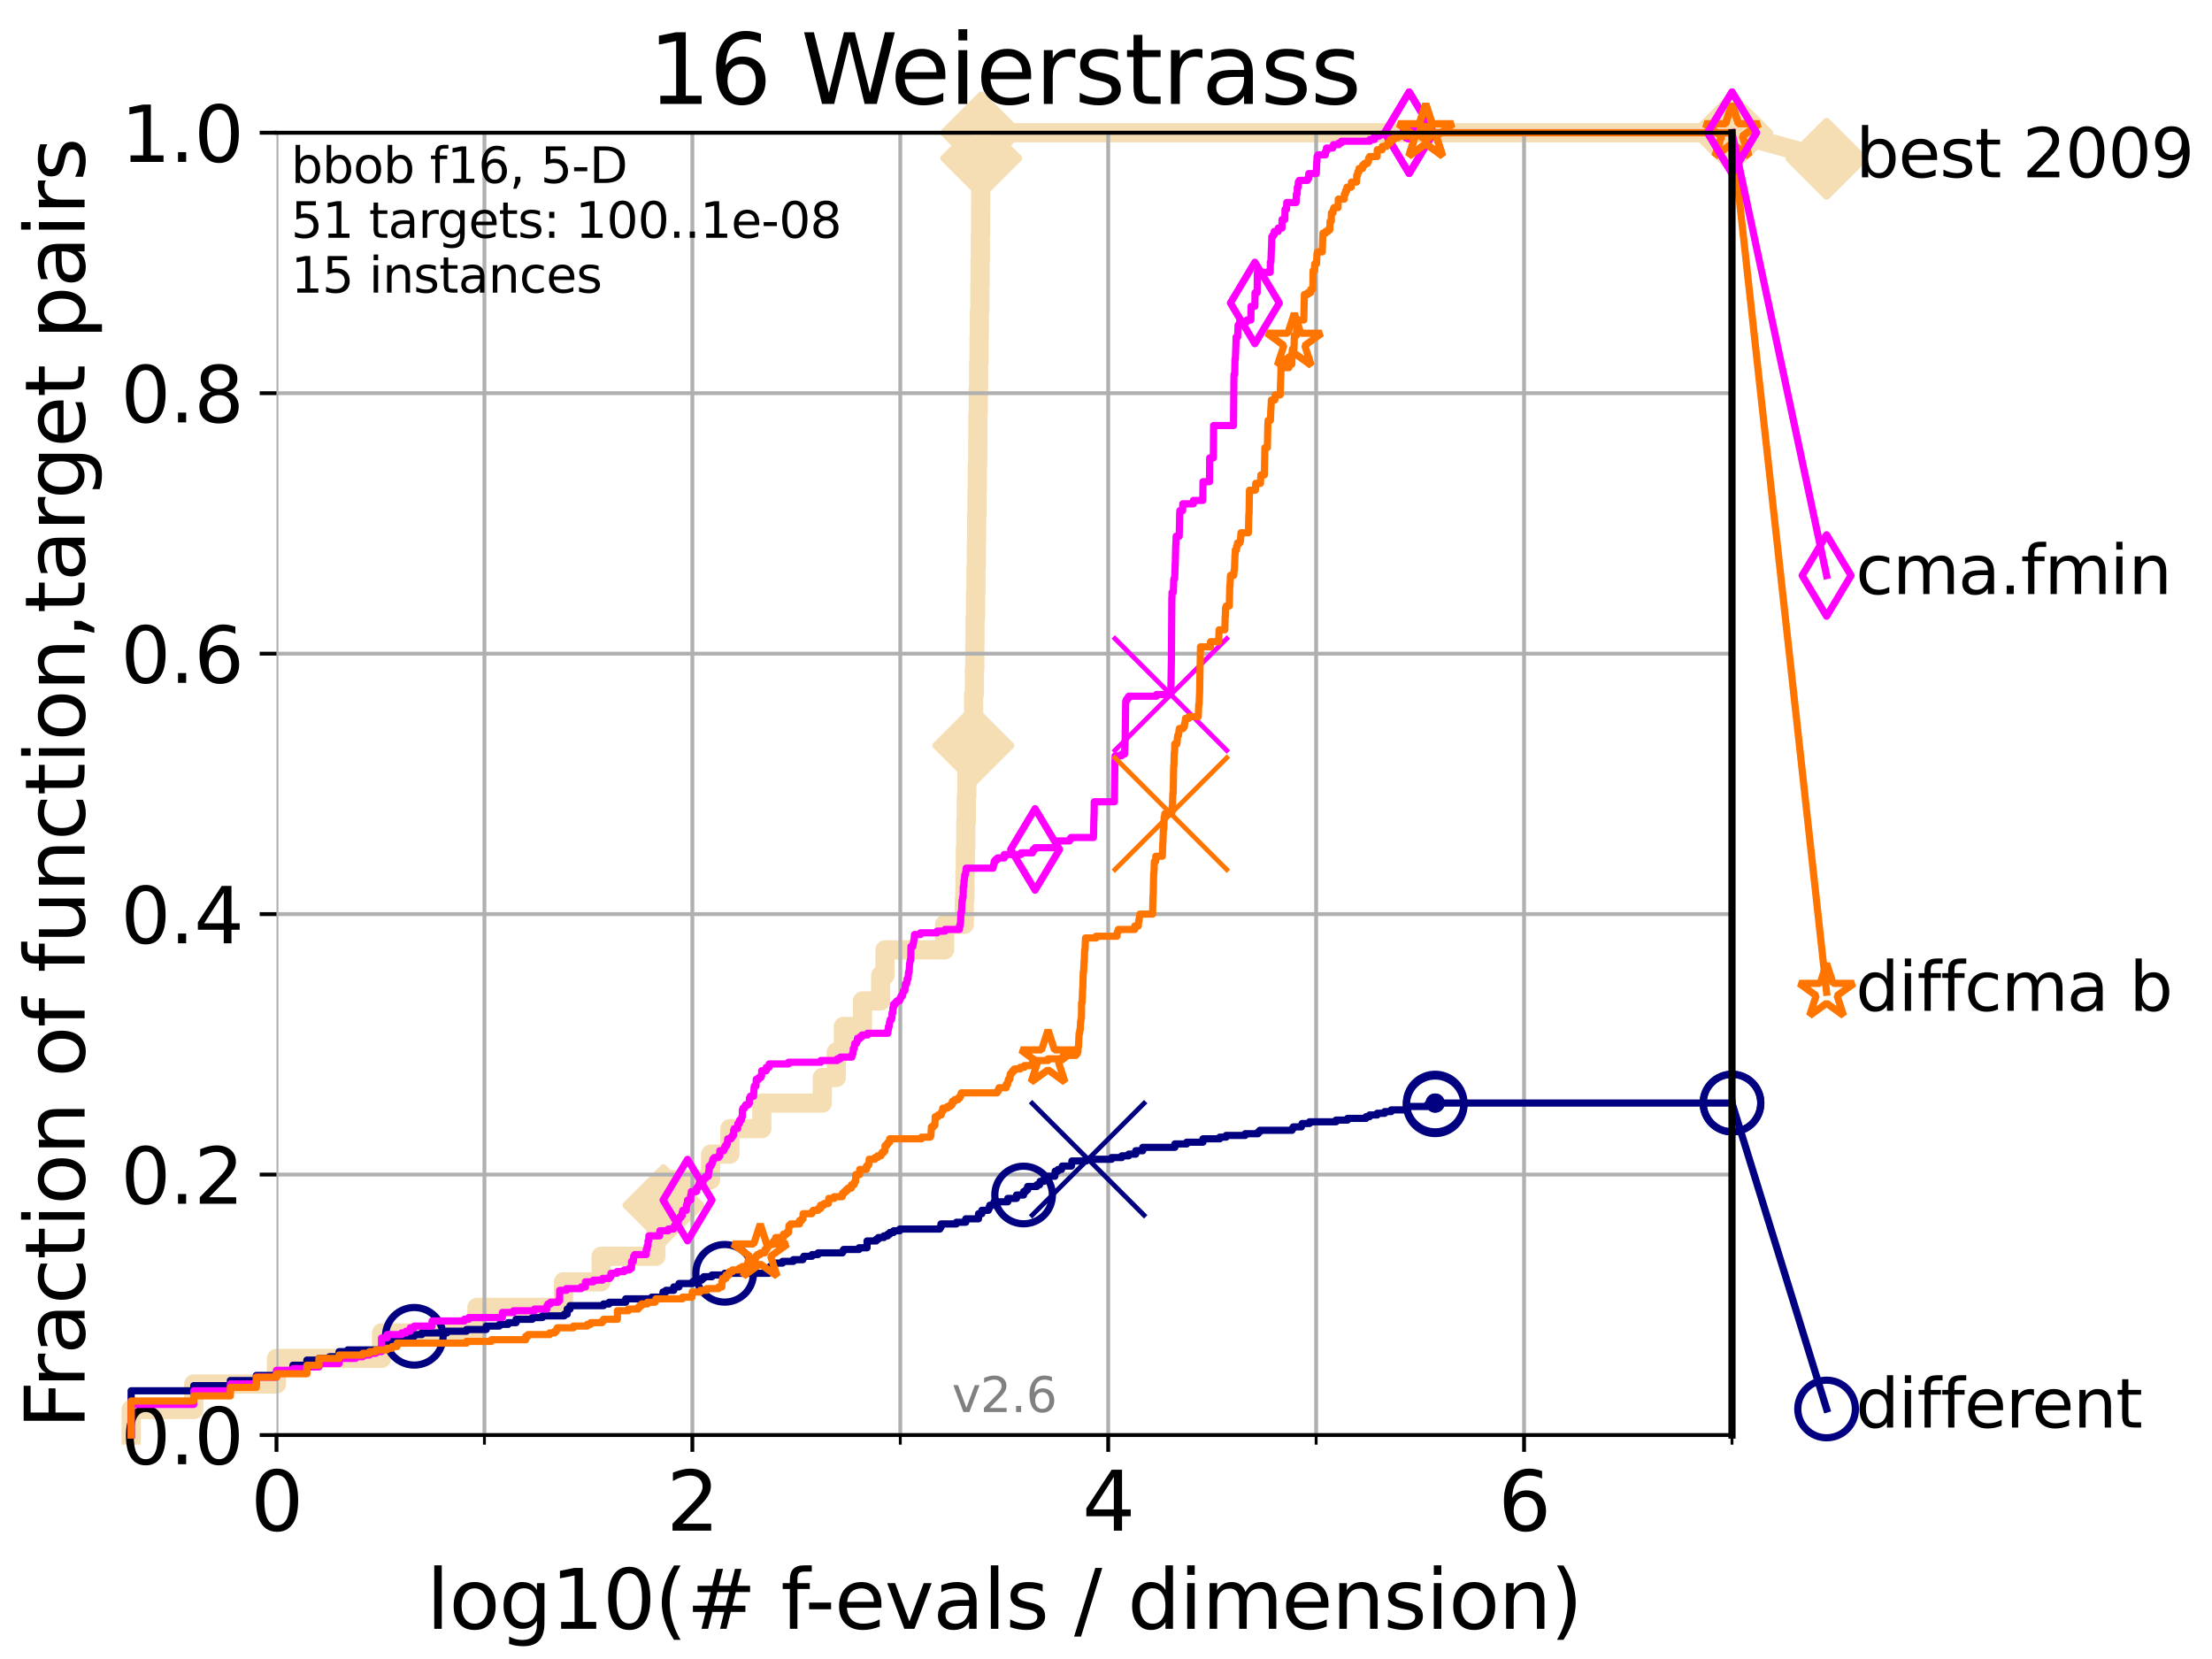 <?xml version="1.0" encoding="utf-8" standalone="no"?>
<!DOCTYPE svg PUBLIC "-//W3C//DTD SVG 1.1//EN"
  "http://www.w3.org/Graphics/SVG/1.1/DTD/svg11.dtd">
<svg height="345.6pt" version="1.1" viewBox="0 0 460.8 345.6" width="460.8pt" xmlns="http://www.w3.org/2000/svg" xmlns:xlink="http://www.w3.org/1999/xlink">
 <defs>
  <style type="text/css">*{stroke-linecap:butt;stroke-linejoin:round;}</style>
 </defs>
 <g id="figure_1">
  <g id="patch_1">
   <path d="M 0 345.6 
L 460.8 345.6 
L 460.8 0 
L 0 0 
z
" style="fill:#ffffff;"/>
  </g>
  <g id="axes_1">
   <g id="patch_2">
    <path d="M 57.6 298.944 
L 360.806 298.944 
L 360.806 27.648 
L 57.6 27.648 
z
" style="fill:#ffffff;"/>
   </g>
   <g id="line2d_1">
    <path d="M 27.324 298.944 
L 27.324 293.624 
L 40.363 293.624 
L 40.363 288.305 
L 57.6 288.305 
L 57.6 282.985 
L 79.481 282.985 
L 79.481 277.666 
L 99.347 277.666 
L 99.347 272.346 
L 117.384 272.346 
L 117.384 267.027 
L 125.219 267.027 
L 125.219 261.707 
L 136.641 261.707 
L 136.641 256.388 
L 138.207 256.388 
L 138.207 251.068 
L 139.167 251.068 
L 139.167 245.749 
L 148.033 245.749 
L 148.033 240.429 
L 152.057 240.429 
L 152.057 235.11 
L 158.7 235.11 
L 158.7 229.79 
L 171.298 229.79 
L 171.298 224.471 
L 174.218 224.471 
L 174.218 219.151 
L 175.688 219.151 
L 175.688 213.832 
L 179.666 213.832 
L 179.666 208.512 
L 183.46 208.512 
L 183.46 203.192 
L 184.355 203.192 
L 184.355 197.873 
L 196.776 197.873 
L 196.776 192.553 
L 200.889 192.553 
L 200.889 187.234 
L 201.003 187.234 
L 201.003 181.914 
L 201.102 181.914 
L 201.102 176.595 
L 201.185 176.595 
L 201.185 171.275 
L 201.299 171.275 
L 201.299 165.956 
L 201.411 165.956 
L 201.411 160.636 
L 202.705 160.636 
L 202.705 155.317 
L 202.77 155.317 
L 202.77 149.997 
L 202.822 149.997 
L 202.822 144.678 
L 202.987 144.678 
L 202.987 139.358 
L 203.076 139.358 
L 203.076 134.039 
L 203.117 134.039 
L 203.117 128.719 
L 203.224 128.719 
L 203.224 123.4 
L 203.307 123.4 
L 203.307 118.08 
L 203.39 118.08 
L 203.39 112.76 
L 203.448 112.76 
L 203.448 107.441 
L 203.521 107.441 
L 203.521 102.121 
L 203.593 102.121 
L 203.593 96.802 
L 203.684 96.802 
L 203.684 91.482 
L 203.714 91.482 
L 203.714 86.163 
L 203.792 86.163 
L 203.792 80.843 
L 203.868 80.843 
L 203.868 75.524 
L 203.949 75.524 
L 203.949 70.204 
L 204.015 70.204 
L 204.015 64.885 
L 204.11 64.885 
L 204.11 59.565 
L 204.163 59.565 
L 204.163 54.246 
L 204.219 54.246 
L 204.219 48.926 
L 204.278 48.926 
L 204.278 43.607 
L 204.302 43.607 
L 204.302 38.287 
L 204.352 38.287 
L 204.352 32.968 
L 204.41 32.968 
L 204.41 27.648 
L 360.806 27.648 
" style="fill:none;stroke:#f5deb3;stroke-linecap:square;stroke-width:4;"/>
   </g>
   <g id="line2d_2">
    <defs>
     <path d="M -0 7.778 
L 7.778 0 
L 0 -7.778 
L -7.778 -0 
z
" id="mcc52d5c59b" style="stroke:#f5deb3;stroke-linejoin:miter;stroke-width:1.5;"/>
    </defs>
    <g>
     <use style="fill:#f5deb3;stroke:#f5deb3;stroke-linejoin:miter;stroke-width:1.5;" x="138.207" xlink:href="#mcc52d5c59b" y="251.068"/>
     <use style="fill:#f5deb3;stroke:#f5deb3;stroke-linejoin:miter;stroke-width:1.5;" x="202.77" xlink:href="#mcc52d5c59b" y="155.317"/>
     <use style="fill:#f5deb3;stroke:#f5deb3;stroke-linejoin:miter;stroke-width:1.5;" x="204.41" xlink:href="#mcc52d5c59b" y="32.968"/>
     <use style="fill:#f5deb3;stroke:#f5deb3;stroke-linejoin:miter;stroke-width:1.5;" x="204.41" xlink:href="#mcc52d5c59b" y="27.648"/>
     <use style="fill:#f5deb3;stroke:#f5deb3;stroke-linejoin:miter;stroke-width:1.5;" x="204.41" xlink:href="#mcc52d5c59b" y="27.648"/>
     <use style="fill:#f5deb3;stroke:#f5deb3;stroke-linejoin:miter;stroke-width:1.5;" x="360.806" xlink:href="#mcc52d5c59b" y="27.648"/>
    </g>
   </g>
   <g id="line2d_3">
    <path style="fill:none;stroke:#f5deb3;stroke-linecap:square;stroke-width:4;"/>
    <g/>
   </g>
   <g id="line2d_4">
    <path d="M 360.806 27.648 
L 380.515 33.074 
" style="fill:none;stroke:#f5deb3;stroke-linecap:square;stroke-width:4;"/>
    <g>
     <use style="fill:#f5deb3;stroke:#f5deb3;stroke-linejoin:miter;stroke-width:1.5;" x="360.806" xlink:href="#mcc52d5c59b" y="27.648"/>
     <use style="fill:#f5deb3;stroke:#f5deb3;stroke-linejoin:miter;stroke-width:1.5;" x="380.515" xlink:href="#mcc52d5c59b" y="33.074"/>
    </g>
   </g>
   <g id="matplotlib.axis_1">
    <g id="xtick_1">
     <g id="line2d_5">
      <path clip-path="url(#pbd11303e53)" d="M 57.6 298.944 
L 57.6 27.648 
" style="fill:none;stroke:#b0b0b0;stroke-linecap:square;stroke-width:0.8;"/>
     </g>
     <g id="line2d_6">
      <defs>
       <path d="M 0 0 
L 0 3.5 
" id="m306f3e0f6e" style="stroke:#000000;stroke-width:0.8;"/>
      </defs>
      <g>
       <use style="stroke:#000000;stroke-width:0.8;" x="57.6" xlink:href="#m306f3e0f6e" y="298.944"/>
      </g>
     </g>
     <g id="text_1">
      <!-- 0 -->
      <g transform="translate(52.192 318.861)scale(0.17 -0.17)">
       <defs>
        <path d="M 2034 4250 
Q 1547 4250 1301 3770 
Q 1056 3291 1056 2328 
Q 1056 1369 1301 889 
Q 1547 409 2034 409 
Q 2525 409 2770 889 
Q 3016 1369 3016 2328 
Q 3016 3291 2770 3770 
Q 2525 4250 2034 4250 
z
M 2034 4750 
Q 2819 4750 3233 4129 
Q 3647 3509 3647 2328 
Q 3647 1150 3233 529 
Q 2819 -91 2034 -91 
Q 1250 -91 836 529 
Q 422 1150 422 2328 
Q 422 3509 836 4129 
Q 1250 4750 2034 4750 
z
" id="DejaVuSans-30" transform="scale(0.016)"/>
       </defs>
       <use xlink:href="#DejaVuSans-30"/>
      </g>
     </g>
    </g>
    <g id="xtick_2">
     <g id="line2d_7">
      <path clip-path="url(#pbd11303e53)" d="M 144.23 298.944 
L 144.23 27.648 
" style="fill:none;stroke:#b0b0b0;stroke-linecap:square;stroke-width:0.8;"/>
     </g>
     <g id="line2d_8">
      <g>
       <use style="stroke:#000000;stroke-width:0.8;" x="144.23" xlink:href="#m306f3e0f6e" y="298.944"/>
      </g>
     </g>
     <g id="text_2">
      <!-- 2 -->
      <g transform="translate(138.822 318.861)scale(0.17 -0.17)">
       <defs>
        <path d="M 1228 531 
L 3431 531 
L 3431 0 
L 469 0 
L 469 531 
Q 828 903 1448 1529 
Q 2069 2156 2228 2338 
Q 2531 2678 2651 2914 
Q 2772 3150 2772 3378 
Q 2772 3750 2511 3984 
Q 2250 4219 1831 4219 
Q 1534 4219 1204 4116 
Q 875 4013 500 3803 
L 500 4441 
Q 881 4594 1212 4672 
Q 1544 4750 1819 4750 
Q 2544 4750 2975 4387 
Q 3406 4025 3406 3419 
Q 3406 3131 3298 2873 
Q 3191 2616 2906 2266 
Q 2828 2175 2409 1742 
Q 1991 1309 1228 531 
z
" id="DejaVuSans-32" transform="scale(0.016)"/>
       </defs>
       <use xlink:href="#DejaVuSans-32"/>
      </g>
     </g>
    </g>
    <g id="xtick_3">
     <g id="line2d_9">
      <path clip-path="url(#pbd11303e53)" d="M 230.861 298.944 
L 230.861 27.648 
" style="fill:none;stroke:#b0b0b0;stroke-linecap:square;stroke-width:0.8;"/>
     </g>
     <g id="line2d_10">
      <g>
       <use style="stroke:#000000;stroke-width:0.8;" x="230.861" xlink:href="#m306f3e0f6e" y="298.944"/>
      </g>
     </g>
     <g id="text_3">
      <!-- 4 -->
      <g transform="translate(225.453 318.861)scale(0.17 -0.17)">
       <defs>
        <path d="M 2419 4116 
L 825 1625 
L 2419 1625 
L 2419 4116 
z
M 2253 4666 
L 3047 4666 
L 3047 1625 
L 3713 1625 
L 3713 1100 
L 3047 1100 
L 3047 0 
L 2419 0 
L 2419 1100 
L 313 1100 
L 313 1709 
L 2253 4666 
z
" id="DejaVuSans-34" transform="scale(0.016)"/>
       </defs>
       <use xlink:href="#DejaVuSans-34"/>
      </g>
     </g>
    </g>
    <g id="xtick_4">
     <g id="line2d_11">
      <path clip-path="url(#pbd11303e53)" d="M 317.491 298.944 
L 317.491 27.648 
" style="fill:none;stroke:#b0b0b0;stroke-linecap:square;stroke-width:0.8;"/>
     </g>
     <g id="line2d_12">
      <g>
       <use style="stroke:#000000;stroke-width:0.8;" x="317.491" xlink:href="#m306f3e0f6e" y="298.944"/>
      </g>
     </g>
     <g id="text_4">
      <!-- 6 -->
      <g transform="translate(312.083 318.861)scale(0.17 -0.17)">
       <defs>
        <path d="M 2113 2584 
Q 1688 2584 1439 2293 
Q 1191 2003 1191 1497 
Q 1191 994 1439 701 
Q 1688 409 2113 409 
Q 2538 409 2786 701 
Q 3034 994 3034 1497 
Q 3034 2003 2786 2293 
Q 2538 2584 2113 2584 
z
M 3366 4563 
L 3366 3988 
Q 3128 4100 2886 4159 
Q 2644 4219 2406 4219 
Q 1781 4219 1451 3797 
Q 1122 3375 1075 2522 
Q 1259 2794 1537 2939 
Q 1816 3084 2150 3084 
Q 2853 3084 3261 2657 
Q 3669 2231 3669 1497 
Q 3669 778 3244 343 
Q 2819 -91 2113 -91 
Q 1303 -91 875 529 
Q 447 1150 447 2328 
Q 447 3434 972 4092 
Q 1497 4750 2381 4750 
Q 2619 4750 2861 4703 
Q 3103 4656 3366 4563 
z
" id="DejaVuSans-36" transform="scale(0.016)"/>
       </defs>
       <use xlink:href="#DejaVuSans-36"/>
      </g>
     </g>
    </g>
    <g id="xtick_5">
     <g id="line2d_13">
      <path clip-path="url(#pbd11303e53)" d="M 100.915 298.944 
L 100.915 27.648 
" style="fill:none;stroke:#b0b0b0;stroke-linecap:square;stroke-width:0.8;"/>
     </g>
     <g id="line2d_14">
      <defs>
       <path d="M 0 0 
L 0 2 
" id="me9fd134c06" style="stroke:#000000;stroke-width:0.6;"/>
      </defs>
      <g>
       <use style="stroke:#000000;stroke-width:0.6;" x="100.915" xlink:href="#me9fd134c06" y="298.944"/>
      </g>
     </g>
    </g>
    <g id="xtick_6">
     <g id="line2d_15">
      <path clip-path="url(#pbd11303e53)" d="M 187.546 298.944 
L 187.546 27.648 
" style="fill:none;stroke:#b0b0b0;stroke-linecap:square;stroke-width:0.8;"/>
     </g>
     <g id="line2d_16">
      <g>
       <use style="stroke:#000000;stroke-width:0.6;" x="187.546" xlink:href="#me9fd134c06" y="298.944"/>
      </g>
     </g>
    </g>
    <g id="xtick_7">
     <g id="line2d_17">
      <path clip-path="url(#pbd11303e53)" d="M 274.176 298.944 
L 274.176 27.648 
" style="fill:none;stroke:#b0b0b0;stroke-linecap:square;stroke-width:0.8;"/>
     </g>
     <g id="line2d_18">
      <g>
       <use style="stroke:#000000;stroke-width:0.6;" x="274.176" xlink:href="#me9fd134c06" y="298.944"/>
      </g>
     </g>
    </g>
    <g id="xtick_8">
     <g id="line2d_19">
      <path clip-path="url(#pbd11303e53)" d="M 360.806 298.944 
L 360.806 27.648 
" style="fill:none;stroke:#b0b0b0;stroke-linecap:square;stroke-width:0.8;"/>
     </g>
     <g id="line2d_20">
      <g>
       <use style="stroke:#000000;stroke-width:0.6;" x="360.806" xlink:href="#me9fd134c06" y="298.944"/>
      </g>
     </g>
    </g>
    <g id="text_5">
     <!-- log10(# f-evals / dimension) -->
     <g transform="translate(88.823 339.314)scale(0.17 -0.17)">
      <defs>
       <path d="M 603 4863 
L 1178 4863 
L 1178 0 
L 603 0 
L 603 4863 
z
" id="DejaVuSans-6c" transform="scale(0.016)"/>
       <path d="M 1959 3097 
Q 1497 3097 1228 2736 
Q 959 2375 959 1747 
Q 959 1119 1226 758 
Q 1494 397 1959 397 
Q 2419 397 2687 759 
Q 2956 1122 2956 1747 
Q 2956 2369 2687 2733 
Q 2419 3097 1959 3097 
z
M 1959 3584 
Q 2709 3584 3137 3096 
Q 3566 2609 3566 1747 
Q 3566 888 3137 398 
Q 2709 -91 1959 -91 
Q 1206 -91 779 398 
Q 353 888 353 1747 
Q 353 2609 779 3096 
Q 1206 3584 1959 3584 
z
" id="DejaVuSans-6f" transform="scale(0.016)"/>
       <path d="M 2906 1791 
Q 2906 2416 2648 2759 
Q 2391 3103 1925 3103 
Q 1463 3103 1205 2759 
Q 947 2416 947 1791 
Q 947 1169 1205 825 
Q 1463 481 1925 481 
Q 2391 481 2648 825 
Q 2906 1169 2906 1791 
z
M 3481 434 
Q 3481 -459 3084 -895 
Q 2688 -1331 1869 -1331 
Q 1566 -1331 1297 -1286 
Q 1028 -1241 775 -1147 
L 775 -588 
Q 1028 -725 1275 -790 
Q 1522 -856 1778 -856 
Q 2344 -856 2625 -561 
Q 2906 -266 2906 331 
L 2906 616 
Q 2728 306 2450 153 
Q 2172 0 1784 0 
Q 1141 0 747 490 
Q 353 981 353 1791 
Q 353 2603 747 3093 
Q 1141 3584 1784 3584 
Q 2172 3584 2450 3431 
Q 2728 3278 2906 2969 
L 2906 3500 
L 3481 3500 
L 3481 434 
z
" id="DejaVuSans-67" transform="scale(0.016)"/>
       <path d="M 794 531 
L 1825 531 
L 1825 4091 
L 703 3866 
L 703 4441 
L 1819 4666 
L 2450 4666 
L 2450 531 
L 3481 531 
L 3481 0 
L 794 0 
L 794 531 
z
" id="DejaVuSans-31" transform="scale(0.016)"/>
       <path d="M 1984 4856 
Q 1566 4138 1362 3434 
Q 1159 2731 1159 2009 
Q 1159 1288 1364 580 
Q 1569 -128 1984 -844 
L 1484 -844 
Q 1016 -109 783 600 
Q 550 1309 550 2009 
Q 550 2706 781 3412 
Q 1013 4119 1484 4856 
L 1984 4856 
z
" id="DejaVuSans-28" transform="scale(0.016)"/>
       <path d="M 3272 2816 
L 2363 2816 
L 2100 1772 
L 3016 1772 
L 3272 2816 
z
M 2803 4594 
L 2478 3297 
L 3391 3297 
L 3719 4594 
L 4219 4594 
L 3897 3297 
L 4872 3297 
L 4872 2816 
L 3775 2816 
L 3519 1772 
L 4513 1772 
L 4513 1294 
L 3397 1294 
L 3072 0 
L 2572 0 
L 2894 1294 
L 1978 1294 
L 1656 0 
L 1153 0 
L 1478 1294 
L 494 1294 
L 494 1772 
L 1594 1772 
L 1856 2816 
L 850 2816 
L 850 3297 
L 1978 3297 
L 2297 4594 
L 2803 4594 
z
" id="DejaVuSans-23" transform="scale(0.016)"/>
       <path id="DejaVuSans-20" transform="scale(0.016)"/>
       <path d="M 2375 4863 
L 2375 4384 
L 1825 4384 
Q 1516 4384 1395 4259 
Q 1275 4134 1275 3809 
L 1275 3500 
L 2222 3500 
L 2222 3053 
L 1275 3053 
L 1275 0 
L 697 0 
L 697 3053 
L 147 3053 
L 147 3500 
L 697 3500 
L 697 3744 
Q 697 4328 969 4595 
Q 1241 4863 1831 4863 
L 2375 4863 
z
" id="DejaVuSans-66" transform="scale(0.016)"/>
       <path d="M 313 2009 
L 1997 2009 
L 1997 1497 
L 313 1497 
L 313 2009 
z
" id="DejaVuSans-2d" transform="scale(0.016)"/>
       <path d="M 3597 1894 
L 3597 1613 
L 953 1613 
Q 991 1019 1311 708 
Q 1631 397 2203 397 
Q 2534 397 2845 478 
Q 3156 559 3463 722 
L 3463 178 
Q 3153 47 2828 -22 
Q 2503 -91 2169 -91 
Q 1331 -91 842 396 
Q 353 884 353 1716 
Q 353 2575 817 3079 
Q 1281 3584 2069 3584 
Q 2775 3584 3186 3129 
Q 3597 2675 3597 1894 
z
M 3022 2063 
Q 3016 2534 2758 2815 
Q 2500 3097 2075 3097 
Q 1594 3097 1305 2825 
Q 1016 2553 972 2059 
L 3022 2063 
z
" id="DejaVuSans-65" transform="scale(0.016)"/>
       <path d="M 191 3500 
L 800 3500 
L 1894 563 
L 2988 3500 
L 3597 3500 
L 2284 0 
L 1503 0 
L 191 3500 
z
" id="DejaVuSans-76" transform="scale(0.016)"/>
       <path d="M 2194 1759 
Q 1497 1759 1228 1600 
Q 959 1441 959 1056 
Q 959 750 1161 570 
Q 1363 391 1709 391 
Q 2188 391 2477 730 
Q 2766 1069 2766 1631 
L 2766 1759 
L 2194 1759 
z
M 3341 1997 
L 3341 0 
L 2766 0 
L 2766 531 
Q 2569 213 2275 61 
Q 1981 -91 1556 -91 
Q 1019 -91 701 211 
Q 384 513 384 1019 
Q 384 1609 779 1909 
Q 1175 2209 1959 2209 
L 2766 2209 
L 2766 2266 
Q 2766 2663 2505 2880 
Q 2244 3097 1772 3097 
Q 1472 3097 1187 3025 
Q 903 2953 641 2809 
L 641 3341 
Q 956 3463 1253 3523 
Q 1550 3584 1831 3584 
Q 2591 3584 2966 3190 
Q 3341 2797 3341 1997 
z
" id="DejaVuSans-61" transform="scale(0.016)"/>
       <path d="M 2834 3397 
L 2834 2853 
Q 2591 2978 2328 3040 
Q 2066 3103 1784 3103 
Q 1356 3103 1142 2972 
Q 928 2841 928 2578 
Q 928 2378 1081 2264 
Q 1234 2150 1697 2047 
L 1894 2003 
Q 2506 1872 2764 1633 
Q 3022 1394 3022 966 
Q 3022 478 2636 193 
Q 2250 -91 1575 -91 
Q 1294 -91 989 -36 
Q 684 19 347 128 
L 347 722 
Q 666 556 975 473 
Q 1284 391 1588 391 
Q 1994 391 2212 530 
Q 2431 669 2431 922 
Q 2431 1156 2273 1281 
Q 2116 1406 1581 1522 
L 1381 1569 
Q 847 1681 609 1914 
Q 372 2147 372 2553 
Q 372 3047 722 3315 
Q 1072 3584 1716 3584 
Q 2034 3584 2315 3537 
Q 2597 3491 2834 3397 
z
" id="DejaVuSans-73" transform="scale(0.016)"/>
       <path d="M 1625 4666 
L 2156 4666 
L 531 -594 
L 0 -594 
L 1625 4666 
z
" id="DejaVuSans-2f" transform="scale(0.016)"/>
       <path d="M 2906 2969 
L 2906 4863 
L 3481 4863 
L 3481 0 
L 2906 0 
L 2906 525 
Q 2725 213 2448 61 
Q 2172 -91 1784 -91 
Q 1150 -91 751 415 
Q 353 922 353 1747 
Q 353 2572 751 3078 
Q 1150 3584 1784 3584 
Q 2172 3584 2448 3432 
Q 2725 3281 2906 2969 
z
M 947 1747 
Q 947 1113 1208 752 
Q 1469 391 1925 391 
Q 2381 391 2643 752 
Q 2906 1113 2906 1747 
Q 2906 2381 2643 2742 
Q 2381 3103 1925 3103 
Q 1469 3103 1208 2742 
Q 947 2381 947 1747 
z
" id="DejaVuSans-64" transform="scale(0.016)"/>
       <path d="M 603 3500 
L 1178 3500 
L 1178 0 
L 603 0 
L 603 3500 
z
M 603 4863 
L 1178 4863 
L 1178 4134 
L 603 4134 
L 603 4863 
z
" id="DejaVuSans-69" transform="scale(0.016)"/>
       <path d="M 3328 2828 
Q 3544 3216 3844 3400 
Q 4144 3584 4550 3584 
Q 5097 3584 5394 3201 
Q 5691 2819 5691 2113 
L 5691 0 
L 5113 0 
L 5113 2094 
Q 5113 2597 4934 2840 
Q 4756 3084 4391 3084 
Q 3944 3084 3684 2787 
Q 3425 2491 3425 1978 
L 3425 0 
L 2847 0 
L 2847 2094 
Q 2847 2600 2669 2842 
Q 2491 3084 2119 3084 
Q 1678 3084 1418 2786 
Q 1159 2488 1159 1978 
L 1159 0 
L 581 0 
L 581 3500 
L 1159 3500 
L 1159 2956 
Q 1356 3278 1631 3431 
Q 1906 3584 2284 3584 
Q 2666 3584 2933 3390 
Q 3200 3197 3328 2828 
z
" id="DejaVuSans-6d" transform="scale(0.016)"/>
       <path d="M 3513 2113 
L 3513 0 
L 2938 0 
L 2938 2094 
Q 2938 2591 2744 2837 
Q 2550 3084 2163 3084 
Q 1697 3084 1428 2787 
Q 1159 2491 1159 1978 
L 1159 0 
L 581 0 
L 581 3500 
L 1159 3500 
L 1159 2956 
Q 1366 3272 1645 3428 
Q 1925 3584 2291 3584 
Q 2894 3584 3203 3211 
Q 3513 2838 3513 2113 
z
" id="DejaVuSans-6e" transform="scale(0.016)"/>
       <path d="M 513 4856 
L 1013 4856 
Q 1481 4119 1714 3412 
Q 1947 2706 1947 2009 
Q 1947 1309 1714 600 
Q 1481 -109 1013 -844 
L 513 -844 
Q 928 -128 1133 580 
Q 1338 1288 1338 2009 
Q 1338 2731 1133 3434 
Q 928 4138 513 4856 
z
" id="DejaVuSans-29" transform="scale(0.016)"/>
      </defs>
      <use xlink:href="#DejaVuSans-6c"/>
      <use x="27.783" xlink:href="#DejaVuSans-6f"/>
      <use x="88.965" xlink:href="#DejaVuSans-67"/>
      <use x="152.441" xlink:href="#DejaVuSans-31"/>
      <use x="216.064" xlink:href="#DejaVuSans-30"/>
      <use x="279.688" xlink:href="#DejaVuSans-28"/>
      <use x="318.701" xlink:href="#DejaVuSans-23"/>
      <use x="402.49" xlink:href="#DejaVuSans-20"/>
      <use x="434.277" xlink:href="#DejaVuSans-66"/>
      <use x="463.982" xlink:href="#DejaVuSans-2d"/>
      <use x="500.066" xlink:href="#DejaVuSans-65"/>
      <use x="561.59" xlink:href="#DejaVuSans-76"/>
      <use x="620.77" xlink:href="#DejaVuSans-61"/>
      <use x="682.049" xlink:href="#DejaVuSans-6c"/>
      <use x="709.832" xlink:href="#DejaVuSans-73"/>
      <use x="761.932" xlink:href="#DejaVuSans-20"/>
      <use x="793.719" xlink:href="#DejaVuSans-2f"/>
      <use x="827.41" xlink:href="#DejaVuSans-20"/>
      <use x="859.197" xlink:href="#DejaVuSans-64"/>
      <use x="922.674" xlink:href="#DejaVuSans-69"/>
      <use x="950.457" xlink:href="#DejaVuSans-6d"/>
      <use x="1047.869" xlink:href="#DejaVuSans-65"/>
      <use x="1109.393" xlink:href="#DejaVuSans-6e"/>
      <use x="1172.771" xlink:href="#DejaVuSans-73"/>
      <use x="1224.871" xlink:href="#DejaVuSans-69"/>
      <use x="1252.654" xlink:href="#DejaVuSans-6f"/>
      <use x="1313.836" xlink:href="#DejaVuSans-6e"/>
      <use x="1377.215" xlink:href="#DejaVuSans-29"/>
     </g>
    </g>
   </g>
   <g id="matplotlib.axis_2">
    <g id="ytick_1">
     <g id="line2d_21">
      <path clip-path="url(#pbd11303e53)" d="M 57.6 298.944 
L 360.806 298.944 
" style="fill:none;stroke:#b0b0b0;stroke-linecap:square;stroke-width:0.8;"/>
     </g>
     <g id="line2d_22">
      <defs>
       <path d="M 0 0 
L -3.5 0 
" id="m289c147d49" style="stroke:#000000;stroke-width:0.8;"/>
      </defs>
      <g>
       <use style="stroke:#000000;stroke-width:0.8;" x="57.6" xlink:href="#m289c147d49" y="298.944"/>
      </g>
     </g>
     <g id="text_6">
      <!-- 0.0 -->
      <g transform="translate(25.155 305.023)scale(0.16 -0.16)">
       <defs>
        <path d="M 684 794 
L 1344 794 
L 1344 0 
L 684 0 
L 684 794 
z
" id="DejaVuSans-2e" transform="scale(0.016)"/>
       </defs>
       <use xlink:href="#DejaVuSans-30"/>
       <use x="63.623" xlink:href="#DejaVuSans-2e"/>
       <use x="95.41" xlink:href="#DejaVuSans-30"/>
      </g>
     </g>
    </g>
    <g id="ytick_2">
     <g id="line2d_23">
      <path clip-path="url(#pbd11303e53)" d="M 57.6 244.685 
L 360.806 244.685 
" style="fill:none;stroke:#b0b0b0;stroke-linecap:square;stroke-width:0.8;"/>
     </g>
     <g id="line2d_24">
      <g>
       <use style="stroke:#000000;stroke-width:0.8;" x="57.6" xlink:href="#m289c147d49" y="244.685"/>
      </g>
     </g>
     <g id="text_7">
      <!-- 0.2 -->
      <g transform="translate(25.155 250.764)scale(0.16 -0.16)">
       <use xlink:href="#DejaVuSans-30"/>
       <use x="63.623" xlink:href="#DejaVuSans-2e"/>
       <use x="95.41" xlink:href="#DejaVuSans-32"/>
      </g>
     </g>
    </g>
    <g id="ytick_3">
     <g id="line2d_25">
      <path clip-path="url(#pbd11303e53)" d="M 57.6 190.426 
L 360.806 190.426 
" style="fill:none;stroke:#b0b0b0;stroke-linecap:square;stroke-width:0.8;"/>
     </g>
     <g id="line2d_26">
      <g>
       <use style="stroke:#000000;stroke-width:0.8;" x="57.6" xlink:href="#m289c147d49" y="190.426"/>
      </g>
     </g>
     <g id="text_8">
      <!-- 0.4 -->
      <g transform="translate(25.155 196.504)scale(0.16 -0.16)">
       <use xlink:href="#DejaVuSans-30"/>
       <use x="63.623" xlink:href="#DejaVuSans-2e"/>
       <use x="95.41" xlink:href="#DejaVuSans-34"/>
      </g>
     </g>
    </g>
    <g id="ytick_4">
     <g id="line2d_27">
      <path clip-path="url(#pbd11303e53)" d="M 57.6 136.166 
L 360.806 136.166 
" style="fill:none;stroke:#b0b0b0;stroke-linecap:square;stroke-width:0.8;"/>
     </g>
     <g id="line2d_28">
      <g>
       <use style="stroke:#000000;stroke-width:0.8;" x="57.6" xlink:href="#m289c147d49" y="136.166"/>
      </g>
     </g>
     <g id="text_9">
      <!-- 0.6 -->
      <g transform="translate(25.155 142.245)scale(0.16 -0.16)">
       <use xlink:href="#DejaVuSans-30"/>
       <use x="63.623" xlink:href="#DejaVuSans-2e"/>
       <use x="95.41" xlink:href="#DejaVuSans-36"/>
      </g>
     </g>
    </g>
    <g id="ytick_5">
     <g id="line2d_29">
      <path clip-path="url(#pbd11303e53)" d="M 57.6 81.907 
L 360.806 81.907 
" style="fill:none;stroke:#b0b0b0;stroke-linecap:square;stroke-width:0.8;"/>
     </g>
     <g id="line2d_30">
      <g>
       <use style="stroke:#000000;stroke-width:0.8;" x="57.6" xlink:href="#m289c147d49" y="81.907"/>
      </g>
     </g>
     <g id="text_10">
      <!-- 0.8 -->
      <g transform="translate(25.155 87.986)scale(0.16 -0.16)">
       <defs>
        <path d="M 2034 2216 
Q 1584 2216 1326 1975 
Q 1069 1734 1069 1313 
Q 1069 891 1326 650 
Q 1584 409 2034 409 
Q 2484 409 2743 651 
Q 3003 894 3003 1313 
Q 3003 1734 2745 1975 
Q 2488 2216 2034 2216 
z
M 1403 2484 
Q 997 2584 770 2862 
Q 544 3141 544 3541 
Q 544 4100 942 4425 
Q 1341 4750 2034 4750 
Q 2731 4750 3128 4425 
Q 3525 4100 3525 3541 
Q 3525 3141 3298 2862 
Q 3072 2584 2669 2484 
Q 3125 2378 3379 2068 
Q 3634 1759 3634 1313 
Q 3634 634 3220 271 
Q 2806 -91 2034 -91 
Q 1263 -91 848 271 
Q 434 634 434 1313 
Q 434 1759 690 2068 
Q 947 2378 1403 2484 
z
M 1172 3481 
Q 1172 3119 1398 2916 
Q 1625 2713 2034 2713 
Q 2441 2713 2670 2916 
Q 2900 3119 2900 3481 
Q 2900 3844 2670 4047 
Q 2441 4250 2034 4250 
Q 1625 4250 1398 4047 
Q 1172 3844 1172 3481 
z
" id="DejaVuSans-38" transform="scale(0.016)"/>
       </defs>
       <use xlink:href="#DejaVuSans-30"/>
       <use x="63.623" xlink:href="#DejaVuSans-2e"/>
       <use x="95.41" xlink:href="#DejaVuSans-38"/>
      </g>
     </g>
    </g>
    <g id="ytick_6">
     <g id="line2d_31">
      <path clip-path="url(#pbd11303e53)" d="M 57.6 27.648 
L 360.806 27.648 
" style="fill:none;stroke:#b0b0b0;stroke-linecap:square;stroke-width:0.8;"/>
     </g>
     <g id="line2d_32">
      <g>
       <use style="stroke:#000000;stroke-width:0.8;" x="57.6" xlink:href="#m289c147d49" y="27.648"/>
      </g>
     </g>
     <g id="text_11">
      <!-- 1.0 -->
      <g transform="translate(25.155 33.727)scale(0.16 -0.16)">
       <use xlink:href="#DejaVuSans-31"/>
       <use x="63.623" xlink:href="#DejaVuSans-2e"/>
       <use x="95.41" xlink:href="#DejaVuSans-30"/>
      </g>
     </g>
    </g>
    <g id="text_12">
     <!-- Fraction of function,target pairs -->
     <g transform="translate(17.62 297.681)rotate(-90)scale(0.17 -0.17)">
      <defs>
       <path d="M 628 4666 
L 3309 4666 
L 3309 4134 
L 1259 4134 
L 1259 2759 
L 3109 2759 
L 3109 2228 
L 1259 2228 
L 1259 0 
L 628 0 
L 628 4666 
z
" id="DejaVuSans-46" transform="scale(0.016)"/>
       <path d="M 2631 2963 
Q 2534 3019 2420 3045 
Q 2306 3072 2169 3072 
Q 1681 3072 1420 2755 
Q 1159 2438 1159 1844 
L 1159 0 
L 581 0 
L 581 3500 
L 1159 3500 
L 1159 2956 
Q 1341 3275 1631 3429 
Q 1922 3584 2338 3584 
Q 2397 3584 2469 3576 
Q 2541 3569 2628 3553 
L 2631 2963 
z
" id="DejaVuSans-72" transform="scale(0.016)"/>
       <path d="M 3122 3366 
L 3122 2828 
Q 2878 2963 2633 3030 
Q 2388 3097 2138 3097 
Q 1578 3097 1268 2742 
Q 959 2388 959 1747 
Q 959 1106 1268 751 
Q 1578 397 2138 397 
Q 2388 397 2633 464 
Q 2878 531 3122 666 
L 3122 134 
Q 2881 22 2623 -34 
Q 2366 -91 2075 -91 
Q 1284 -91 818 406 
Q 353 903 353 1747 
Q 353 2603 823 3093 
Q 1294 3584 2113 3584 
Q 2378 3584 2631 3529 
Q 2884 3475 3122 3366 
z
" id="DejaVuSans-63" transform="scale(0.016)"/>
       <path d="M 1172 4494 
L 1172 3500 
L 2356 3500 
L 2356 3053 
L 1172 3053 
L 1172 1153 
Q 1172 725 1289 603 
Q 1406 481 1766 481 
L 2356 481 
L 2356 0 
L 1766 0 
Q 1100 0 847 248 
Q 594 497 594 1153 
L 594 3053 
L 172 3053 
L 172 3500 
L 594 3500 
L 594 4494 
L 1172 4494 
z
" id="DejaVuSans-74" transform="scale(0.016)"/>
       <path d="M 544 1381 
L 544 3500 
L 1119 3500 
L 1119 1403 
Q 1119 906 1312 657 
Q 1506 409 1894 409 
Q 2359 409 2629 706 
Q 2900 1003 2900 1516 
L 2900 3500 
L 3475 3500 
L 3475 0 
L 2900 0 
L 2900 538 
Q 2691 219 2414 64 
Q 2138 -91 1772 -91 
Q 1169 -91 856 284 
Q 544 659 544 1381 
z
M 1991 3584 
L 1991 3584 
z
" id="DejaVuSans-75" transform="scale(0.016)"/>
       <path d="M 750 794 
L 1409 794 
L 1409 256 
L 897 -744 
L 494 -744 
L 750 256 
L 750 794 
z
" id="DejaVuSans-2c" transform="scale(0.016)"/>
       <path d="M 1159 525 
L 1159 -1331 
L 581 -1331 
L 581 3500 
L 1159 3500 
L 1159 2969 
Q 1341 3281 1617 3432 
Q 1894 3584 2278 3584 
Q 2916 3584 3314 3078 
Q 3713 2572 3713 1747 
Q 3713 922 3314 415 
Q 2916 -91 2278 -91 
Q 1894 -91 1617 61 
Q 1341 213 1159 525 
z
M 3116 1747 
Q 3116 2381 2855 2742 
Q 2594 3103 2138 3103 
Q 1681 3103 1420 2742 
Q 1159 2381 1159 1747 
Q 1159 1113 1420 752 
Q 1681 391 2138 391 
Q 2594 391 2855 752 
Q 3116 1113 3116 1747 
z
" id="DejaVuSans-70" transform="scale(0.016)"/>
      </defs>
      <use xlink:href="#DejaVuSans-46"/>
      <use x="50.27" xlink:href="#DejaVuSans-72"/>
      <use x="91.383" xlink:href="#DejaVuSans-61"/>
      <use x="152.662" xlink:href="#DejaVuSans-63"/>
      <use x="207.643" xlink:href="#DejaVuSans-74"/>
      <use x="246.852" xlink:href="#DejaVuSans-69"/>
      <use x="274.635" xlink:href="#DejaVuSans-6f"/>
      <use x="335.816" xlink:href="#DejaVuSans-6e"/>
      <use x="399.195" xlink:href="#DejaVuSans-20"/>
      <use x="430.982" xlink:href="#DejaVuSans-6f"/>
      <use x="492.164" xlink:href="#DejaVuSans-66"/>
      <use x="527.369" xlink:href="#DejaVuSans-20"/>
      <use x="559.156" xlink:href="#DejaVuSans-66"/>
      <use x="594.361" xlink:href="#DejaVuSans-75"/>
      <use x="657.74" xlink:href="#DejaVuSans-6e"/>
      <use x="721.119" xlink:href="#DejaVuSans-63"/>
      <use x="776.1" xlink:href="#DejaVuSans-74"/>
      <use x="815.309" xlink:href="#DejaVuSans-69"/>
      <use x="843.092" xlink:href="#DejaVuSans-6f"/>
      <use x="904.273" xlink:href="#DejaVuSans-6e"/>
      <use x="967.652" xlink:href="#DejaVuSans-2c"/>
      <use x="999.439" xlink:href="#DejaVuSans-74"/>
      <use x="1038.648" xlink:href="#DejaVuSans-61"/>
      <use x="1099.928" xlink:href="#DejaVuSans-72"/>
      <use x="1139.291" xlink:href="#DejaVuSans-67"/>
      <use x="1202.768" xlink:href="#DejaVuSans-65"/>
      <use x="1264.291" xlink:href="#DejaVuSans-74"/>
      <use x="1303.5" xlink:href="#DejaVuSans-20"/>
      <use x="1335.287" xlink:href="#DejaVuSans-70"/>
      <use x="1398.764" xlink:href="#DejaVuSans-61"/>
      <use x="1460.043" xlink:href="#DejaVuSans-69"/>
      <use x="1487.826" xlink:href="#DejaVuSans-72"/>
      <use x="1528.939" xlink:href="#DejaVuSans-73"/>
     </g>
    </g>
   </g>
   <g id="line2d_33">
    <defs>
     <path d="M 0 1.5 
C 0.398 1.5 0.779 1.342 1.061 1.061 
C 1.342 0.779 1.5 0.398 1.5 0 
C 1.5 -0.398 1.342 -0.779 1.061 -1.061 
C 0.779 -1.342 0.398 -1.5 0 -1.5 
C -0.398 -1.5 -0.779 -1.342 -1.061 -1.061 
C -1.342 -0.779 -1.5 -0.398 -1.5 0 
C -1.5 0.398 -1.342 0.779 -1.061 1.061 
C -0.779 1.342 -0.398 1.5 0 1.5 
z
" id="mc1f69c8938" style="stroke:#f5deb3;"/>
    </defs>
    <g>
     <use style="fill:#f5deb3;stroke:#f5deb3;" x="204.41" xlink:href="#mc1f69c8938" y="27.648"/>
     <use style="fill:#f5deb3;stroke:#f5deb3;" x="204.41" xlink:href="#mc1f69c8938" y="27.648"/>
    </g>
   </g>
   <g id="line2d_34">
    <defs>
     <path d="M 0 1.5 
C 0.398 1.5 0.779 1.342 1.061 1.061 
C 1.342 0.779 1.5 0.398 1.5 0 
C 1.5 -0.398 1.342 -0.779 1.061 -1.061 
C 0.779 -1.342 0.398 -1.5 0 -1.5 
C -0.398 -1.5 -0.779 -1.342 -1.061 -1.061 
C -1.342 -0.779 -1.5 -0.398 -1.5 0 
C -1.5 0.398 -1.342 0.779 -1.061 1.061 
C -0.779 1.342 -0.398 1.5 0 1.5 
z
" id="m3cc056b1e1" style="stroke:#000080;"/>
    </defs>
    <g>
     <use style="fill:#000080;stroke:#000080;" x="298.977" xlink:href="#m3cc056b1e1" y="229.79"/>
     <use style="fill:#000080;stroke:#000080;" x="298.977" xlink:href="#m3cc056b1e1" y="229.79"/>
    </g>
   </g>
   <g id="line2d_35">
    <path d="M 27.324 298.944 
L 27.324 289.723 
L 40.363 289.723 
L 40.363 288.66 
L 47.991 288.66 
L 47.991 287.596 
L 53.402 287.596 
L 53.402 286.532 
L 57.6 286.532 
L 57.6 285.822 
L 61.03 285.822 
L 61.03 284.404 
L 63.93 284.404 
L 63.93 283.34 
L 66.441 283.34 
L 66.441 282.985 
L 68.657 282.985 
L 68.657 282.631 
L 70.639 282.631 
L 70.639 281.567 
L 72.432 281.567 
L 72.432 281.212 
L 79.481 281.212 
L 79.481 280.503 
L 80.621 280.503 
L 80.621 279.084 
L 81.696 279.084 
L 81.696 278.73 
L 82.713 278.73 
L 82.713 278.375 
L 86.307 278.375 
L 86.307 278.021 
L 87.876 278.021 
L 87.876 277.666 
L 93.099 277.666 
L 93.099 277.311 
L 97.182 277.311 
L 97.182 276.957 
L 101.288 276.957 
L 101.288 276.247 
L 104.029 276.247 
L 104.029 275.893 
L 105.851 275.893 
L 105.851 275.538 
L 107.512 275.538 
L 107.512 274.829 
L 110.897 274.829 
L 110.897 274.474 
L 112.989 274.474 
L 112.989 274.12 
L 117.54 274.12 
L 117.54 273.765 
L 118.152 273.765 
L 118.152 272.701 
L 118.745 272.701 
L 118.745 271.992 
L 125.729 271.992 
L 125.729 271.637 
L 126.899 271.637 
L 126.899 271.282 
L 130.345 271.282 
L 130.345 270.573 
L 135.776 270.573 
L 135.776 270.219 
L 138.103 270.219 
L 138.103 269.155 
L 138.718 269.155 
L 138.718 268.8 
L 140.359 268.8 
L 140.359 268.091 
L 141.437 268.091 
L 141.437 267.381 
L 144.268 267.381 
L 144.268 267.027 
L 144.713 267.027 
L 144.713 266.672 
L 146.194 266.672 
L 146.194 266.318 
L 146.596 266.318 
L 146.596 265.963 
L 148.307 265.963 
L 148.307 265.608 
L 150.959 265.608 
L 150.959 265.254 
L 160.142 265.254 
L 160.142 264.19 
L 160.399 264.19 
L 160.399 263.835 
L 161.24 263.835 
L 161.24 263.126 
L 163.012 263.126 
L 163.012 262.771 
L 165.257 262.771 
L 165.257 262.417 
L 167.24 262.417 
L 167.24 262.062 
L 167.439 262.062 
L 167.439 261.707 
L 169.155 261.707 
L 169.155 261.353 
L 170.412 261.353 
L 170.412 260.998 
L 175.496 260.998 
L 175.496 260.643 
L 175.737 260.643 
L 175.737 260.289 
L 178.955 260.289 
L 178.955 259.934 
L 180.625 259.934 
L 180.625 258.516 
L 182.526 258.516 
L 182.526 258.161 
L 182.963 258.161 
L 182.963 257.806 
L 184.126 257.806 
L 184.126 257.452 
L 184.922 257.452 
L 184.922 257.097 
L 185.375 257.097 
L 185.375 256.742 
L 186.16 256.742 
L 186.16 256.388 
L 187.436 256.388 
L 187.436 256.033 
L 195.787 256.033 
L 195.787 255.678 
L 196.024 255.678 
L 196.024 254.969 
L 199.234 254.969 
L 199.234 254.615 
L 201.183 254.615 
L 201.183 253.905 
L 203.843 253.905 
L 203.843 252.841 
L 204.539 252.841 
L 204.539 252.132 
L 205.9 252.132 
L 205.9 251.778 
L 206.069 251.778 
L 206.069 251.423 
L 206.201 251.423 
L 206.201 251.068 
L 207.026 251.068 
L 207.076 250.359 
L 209.929 250.359 
L 209.929 249.65 
L 211.76 249.65 
L 211.76 248.94 
L 213.237 248.94 
L 213.237 248.231 
L 213.689 248.231 
L 213.689 247.877 
L 214.075 247.877 
L 214.075 247.167 
L 215.999 247.167 
L 215.999 246.813 
L 216.57 246.813 
L 216.665 246.103 
L 217.481 246.103 
L 217.586 245.039 
L 219.746 245.039 
L 219.809 243.976 
L 220.396 243.976 
L 220.396 243.621 
L 221.138 243.621 
L 221.138 243.266 
L 221.278 243.266 
L 221.278 242.912 
L 223.198 242.912 
L 223.303 241.848 
L 226.303 241.848 
L 226.303 241.493 
L 231.566 241.493 
L 231.566 241.138 
L 233.696 241.138 
L 233.696 240.784 
L 235.122 240.784 
L 235.122 240.429 
L 236.591 240.429 
L 236.591 239.72 
L 238.055 239.72 
L 238.055 239.011 
L 244.744 239.011 
L 244.744 238.301 
L 247.217 238.301 
L 247.217 237.947 
L 250.596 237.947 
L 250.596 237.237 
L 254.099 237.237 
L 254.099 236.883 
L 255.435 236.883 
L 255.435 236.528 
L 259.395 236.528 
L 259.395 236.174 
L 262.077 236.174 
L 262.077 235.819 
L 262.438 235.819 
L 262.438 235.464 
L 269.155 235.464 
L 269.155 235.11 
L 269.404 235.11 
L 269.404 234.755 
L 271.108 234.755 
L 271.108 234.4 
L 271.25 234.4 
L 271.25 234.046 
L 272.802 234.046 
L 272.802 233.691 
L 278.313 233.691 
L 278.313 233.336 
L 280.723 233.336 
L 280.723 232.982 
L 284.557 232.982 
L 284.557 232.627 
L 285.299 232.627 
L 285.299 232.273 
L 286.896 232.273 
L 286.896 231.918 
L 288.458 231.918 
L 288.458 231.563 
L 289.817 231.563 
L 289.817 231.209 
L 292.839 231.209 
L 292.839 230.854 
L 293.389 230.854 
L 293.389 230.499 
L 297.292 230.499 
L 297.292 230.145 
L 298.977 230.145 
L 298.977 229.79 
L 360.806 229.79 
L 360.806 229.79 
" style="fill:none;stroke:#000080;stroke-linecap:square;stroke-width:1.5;"/>
   </g>
   <g id="line2d_36">
    <defs>
     <path d="M 0 6 
C 1.591 6 3.117 5.368 4.243 4.243 
C 5.368 3.117 6 1.591 6 0 
C 6 -1.591 5.368 -3.117 4.243 -4.243 
C 3.117 -5.368 1.591 -6 0 -6 
C -1.591 -6 -3.117 -5.368 -4.243 -4.243 
C -5.368 -3.117 -6 -1.591 -6 0 
C -6 1.591 -5.368 3.117 -4.243 4.243 
C -3.117 5.368 -1.591 6 0 6 
z
" id="m46b252abbf" style="stroke:#000080;stroke-width:1.5;"/>
    </defs>
    <g>
     <use style="fill-opacity:0;stroke:#000080;stroke-width:1.5;" x="86.307" xlink:href="#m46b252abbf" y="278.375"/>
     <use style="fill-opacity:0;stroke:#000080;stroke-width:1.5;" x="150.959" xlink:href="#m46b252abbf" y="265.254"/>
     <use style="fill-opacity:0;stroke:#000080;stroke-width:1.5;" x="213.237" xlink:href="#m46b252abbf" y="248.94"/>
     <use style="fill-opacity:0;stroke:#000080;stroke-width:1.5;" x="298.977" xlink:href="#m46b252abbf" y="230.145"/>
     <use style="fill-opacity:0;stroke:#000080;stroke-width:1.5;" x="298.977" xlink:href="#m46b252abbf" y="229.79"/>
     <use style="fill-opacity:0;stroke:#000080;stroke-width:1.5;" x="360.806" xlink:href="#m46b252abbf" y="229.79"/>
    </g>
   </g>
   <g id="line2d_37">
    <path style="fill:none;stroke:#000080;stroke-linecap:square;stroke-width:1.5;"/>
    <g/>
   </g>
   <g id="line2d_38">
    <path clip-path="url(#pbd11303e53)" d="M 226.673 241.493 
" style="fill:none;stroke:#000080;stroke-linecap:square;stroke-width:1.5;"/>
    <defs>
     <path d="M -12 12 
L 12 -12 
M -12 -12 
L 12 12 
" id="m8a2bb3897f" style="stroke:#000080;"/>
    </defs>
    <g clip-path="url(#pbd11303e53)">
     <use style="fill:#000080;stroke:#000080;" x="226.673" xlink:href="#m8a2bb3897f" y="241.493"/>
    </g>
   </g>
   <g id="line2d_39">
    <defs>
     <path d="M 0 1.5 
C 0.398 1.5 0.779 1.342 1.061 1.061 
C 1.342 0.779 1.5 0.398 1.5 0 
C 1.5 -0.398 1.342 -0.779 1.061 -1.061 
C 0.779 -1.342 0.398 -1.5 0 -1.5 
C -0.398 -1.5 -0.779 -1.342 -1.061 -1.061 
C -1.342 -0.779 -1.5 -0.398 -1.5 0 
C -1.5 0.398 -1.342 0.779 -1.061 1.061 
C -0.779 1.342 -0.398 1.5 0 1.5 
z
" id="m09a9aa6a0b" style="stroke:#ff00ff;"/>
    </defs>
    <g>
     <use style="fill:#ff00ff;stroke:#ff00ff;" x="293.555" xlink:href="#m09a9aa6a0b" y="27.648"/>
     <use style="fill:#ff00ff;stroke:#ff00ff;" x="293.555" xlink:href="#m09a9aa6a0b" y="27.648"/>
    </g>
   </g>
   <g id="line2d_40">
    <path d="M 27.324 298.944 
L 27.324 292.561 
L 40.363 292.561 
L 40.363 289.723 
L 47.991 289.723 
L 47.991 288.305 
L 53.402 288.305 
L 53.402 286.886 
L 57.6 286.886 
L 57.6 285.468 
L 61.03 285.468 
L 61.03 285.113 
L 63.93 285.113 
L 63.93 284.759 
L 66.441 284.759 
L 66.441 284.049 
L 70.639 284.049 
L 70.639 282.985 
L 74.069 282.985 
L 74.069 282.631 
L 75.575 282.631 
L 75.575 282.276 
L 76.969 282.276 
L 76.969 281.922 
L 78.267 281.922 
L 78.267 281.567 
L 79.481 281.567 
L 79.481 278.73 
L 80.621 278.73 
L 80.621 278.021 
L 83.678 278.021 
L 83.678 277.666 
L 84.596 277.666 
L 84.596 277.311 
L 85.471 277.311 
L 85.471 276.602 
L 86.307 276.602 
L 86.307 276.247 
L 90.008 276.247 
L 90.008 275.183 
L 96.718 275.183 
L 96.718 274.829 
L 97.635 274.829 
L 97.635 274.474 
L 104.656 274.474 
L 104.656 273.41 
L 106.974 273.41 
L 106.974 273.056 
L 111.335 273.056 
L 111.335 272.701 
L 113.954 272.701 
L 113.954 271.992 
L 114.142 271.992 
L 114.142 271.637 
L 114.692 271.637 
L 114.692 271.282 
L 116.253 271.282 
L 116.253 270.928 
L 116.584 270.928 
L 116.584 268.8 
L 118.001 268.8 
L 118.001 268.445 
L 121.073 268.445 
L 121.073 268.091 
L 121.954 268.091 
L 121.954 267.027 
L 123.601 267.027 
L 123.601 266.672 
L 125.527 266.672 
L 125.527 266.318 
L 126.994 266.318 
L 126.994 265.963 
L 127.274 265.963 
L 127.274 265.254 
L 128.528 265.254 
L 128.528 264.899 
L 130.027 264.899 
L 130.027 264.544 
L 131.116 264.544 
L 131.116 264.19 
L 131.564 264.19 
L 131.564 262.771 
L 131.929 262.771 
L 132.001 261.707 
L 132.216 261.707 
L 132.216 261.353 
L 134.621 261.353 
L 134.621 260.289 
L 134.808 260.289 
L 134.808 259.579 
L 134.993 259.579 
L 134.993 258.516 
L 135.116 258.516 
L 135.177 257.452 
L 137.413 257.452 
L 137.467 256.388 
L 139.216 256.388 
L 139.216 256.033 
L 140.313 256.033 
L 140.313 255.678 
L 140.497 255.678 
L 140.497 255.324 
L 140.816 255.324 
L 140.816 254.969 
L 141.173 254.969 
L 141.173 254.615 
L 141.305 254.615 
L 141.305 253.905 
L 141.567 253.905 
L 141.567 253.551 
L 141.911 253.551 
L 141.911 253.196 
L 142.123 253.196 
L 142.123 252.487 
L 142.248 252.487 
L 142.248 252.132 
L 142.986 252.132 
L 142.986 251.068 
L 143.106 251.068 
L 143.106 250.714 
L 143.226 250.714 
L 143.226 250.004 
L 143.889 250.004 
L 143.889 248.94 
L 144.003 248.94 
L 144.003 248.231 
L 145.076 248.231 
L 145.076 247.522 
L 145.362 247.522 
L 145.362 247.167 
L 145.573 247.167 
L 145.678 246.458 
L 145.886 246.458 
L 145.886 246.103 
L 146.496 246.103 
L 146.496 245.749 
L 146.662 245.749 
L 146.662 245.394 
L 147.055 245.394 
L 147.055 245.039 
L 147.566 245.039 
L 147.629 243.976 
L 147.723 243.976 
L 147.723 242.912 
L 148.125 242.912 
L 148.125 242.557 
L 148.307 242.557 
L 148.307 242.202 
L 148.428 242.202 
L 148.488 241.493 
L 148.786 241.493 
L 148.786 241.138 
L 149.68 241.138 
L 149.68 240.784 
L 149.959 240.784 
L 149.959 239.72 
L 150.774 239.72 
L 150.774 239.365 
L 150.932 239.365 
L 150.932 239.011 
L 151.09 239.011 
L 151.09 238.656 
L 151.375 238.656 
L 151.375 238.301 
L 151.529 238.301 
L 151.605 237.237 
L 152.304 237.237 
L 152.304 236.883 
L 152.547 236.883 
L 152.547 236.528 
L 152.811 236.528 
L 152.835 235.464 
L 152.954 235.464 
L 152.954 235.11 
L 153.674 235.11 
L 153.719 234.046 
L 154.057 234.046 
L 154.079 233.336 
L 154.454 233.336 
L 154.541 232.627 
L 154.65 232.627 
L 154.65 231.209 
L 154.779 231.209 
L 154.779 230.854 
L 155.12 230.854 
L 155.12 230.499 
L 155.329 230.499 
L 155.329 230.145 
L 155.925 230.145 
L 155.925 229.79 
L 156.126 229.79 
L 156.126 228.726 
L 156.305 228.726 
L 156.305 228.372 
L 156.985 228.372 
L 157.081 226.598 
L 157.137 226.598 
L 157.137 226.244 
L 157.475 226.244 
L 157.55 224.825 
L 158.08 224.825 
L 158.08 224.471 
L 158.507 224.471 
L 158.507 224.116 
L 158.665 224.116 
L 158.665 223.052 
L 159.635 223.052 
L 159.635 222.343 
L 160.207 222.343 
L 160.239 221.634 
L 164.272 221.634 
L 164.272 221.279 
L 170.983 221.279 
L 170.983 220.924 
L 174.431 220.924 
L 174.431 220.57 
L 175.055 220.57 
L 175.055 220.215 
L 177.46 220.215 
L 177.556 219.506 
L 177.703 219.506 
L 177.753 218.442 
L 177.955 218.442 
L 178.049 217.378 
L 178.413 217.378 
L 178.413 217.023 
L 178.577 217.023 
L 178.577 216.314 
L 179.185 216.314 
L 179.185 215.959 
L 179.58 215.959 
L 179.58 215.605 
L 180.739 215.605 
L 180.739 215.25 
L 184.96 215.25 
L 184.96 214.541 
L 185.077 214.541 
L 185.077 213.832 
L 185.23 213.832 
L 185.332 212.768 
L 185.45 212.768 
L 185.45 212.413 
L 185.705 212.413 
L 185.705 212.058 
L 185.821 212.058 
L 185.821 210.994 
L 185.989 210.994 
L 186.002 209.931 
L 186.136 209.931 
L 186.136 209.221 
L 186.493 209.221 
L 186.493 208.867 
L 186.821 208.867 
L 186.821 208.512 
L 187.379 208.512 
L 187.379 208.157 
L 187.557 208.157 
L 187.557 207.803 
L 187.725 207.803 
L 187.725 207.448 
L 188.021 207.448 
L 188.102 206.739 
L 188.2 206.739 
L 188.2 206.384 
L 188.503 206.384 
L 188.603 204.966 
L 188.875 204.966 
L 188.983 203.902 
L 189.163 203.902 
L 189.267 202.483 
L 189.39 202.483 
L 189.482 200.71 
L 189.529 200.71 
L 189.617 200.001 
L 189.724 200.001 
L 189.771 197.164 
L 190.168 197.164 
L 190.253 196.454 
L 190.305 196.454 
L 190.38 195.745 
L 190.431 195.745 
L 190.506 194.681 
L 191.743 194.681 
L 191.743 194.327 
L 195.211 194.327 
L 195.211 193.972 
L 196.863 193.972 
L 196.863 193.617 
L 199.87 193.617 
L 199.879 192.908 
L 199.985 192.908 
L 200.06 192.199 
L 200.112 192.199 
L 200.174 190.071 
L 200.306 190.071 
L 200.415 187.589 
L 200.507 187.589 
L 200.517 186.879 
L 200.637 186.879 
L 200.667 184.751 
L 200.77 184.751 
L 200.835 183.333 
L 200.896 183.333 
L 200.976 182.269 
L 201.097 182.269 
L 201.185 181.56 
L 201.23 181.56 
L 201.277 180.85 
L 206.885 180.85 
L 206.977 180.141 
L 207.04 180.141 
L 207.107 179.432 
L 207.368 179.432 
L 207.368 179.077 
L 207.791 179.077 
L 207.791 178.723 
L 209.198 178.723 
L 209.198 178.013 
L 212.701 178.013 
L 212.701 177.659 
L 215.09 177.659 
L 215.09 177.304 
L 215.242 177.304 
L 215.242 176.949 
L 215.629 176.949 
L 215.629 176.595 
L 220.227 176.595 
L 220.227 175.176 
L 222.81 175.176 
L 222.81 174.822 
L 223.107 174.822 
L 223.107 174.467 
L 227.787 174.467 
L 227.894 169.857 
L 227.918 169.857 
L 227.956 167.02 
L 232.147 167.02 
L 232.253 158.508 
L 232.279 158.508 
L 232.293 157.445 
L 233.649 157.445 
L 233.649 157.09 
L 234.268 157.09 
L 234.377 154.253 
L 234.392 154.253 
L 234.498 146.451 
L 234.51 146.451 
L 234.51 146.096 
L 234.625 146.096 
L 234.625 145.742 
L 234.882 145.742 
L 234.882 145.387 
L 235.131 145.387 
L 235.131 145.032 
L 240.935 145.032 
L 240.935 144.678 
L 243.904 144.678 
L 244.01 137.94 
L 244.02 137.94 
L 244.119 124.463 
L 244.137 124.463 
L 244.164 123.4 
L 244.429 123.4 
L 244.51 120.917 
L 244.545 120.917 
L 244.545 120.562 
L 244.708 120.562 
L 244.81 117.371 
L 244.827 117.371 
L 244.931 113.47 
L 244.952 113.47 
L 245.019 111.697 
L 245.656 111.697 
L 245.758 106.732 
L 245.788 106.732 
L 245.788 106.377 
L 246.363 106.377 
L 246.39 104.958 
L 248.604 104.958 
L 248.605 104.249 
L 250.559 104.249 
L 250.606 100.348 
L 251.966 100.348 
L 252 95.383 
L 252.765 95.383 
L 252.816 88.645 
L 256.964 88.645 
L 257.051 78.361 
L 257.076 78.361 
L 257.076 78.006 
L 257.214 78.006 
L 257.271 74.814 
L 257.348 74.814 
L 257.456 71.977 
L 257.462 71.977 
L 257.503 70.204 
L 257.825 70.204 
L 257.911 67.722 
L 258.225 67.722 
L 258.249 67.013 
L 259.779 67.013 
L 259.779 66.658 
L 260.58 66.658 
L 260.611 63.821 
L 261.402 63.821 
L 261.443 60.984 
L 261.89 60.984 
L 261.929 56.728 
L 264.602 56.728 
L 264.639 54.6 
L 264.751 54.6 
L 264.859 51.763 
L 264.879 51.763 
L 264.948 49.281 
L 265.176 49.281 
L 265.176 48.926 
L 265.434 48.926 
L 265.446 48.217 
L 266.27 48.217 
L 266.27 47.508 
L 267.064 47.508 
L 267.078 45.734 
L 267.656 45.734 
L 267.686 43.607 
L 268.008 43.607 
L 268.053 42.188 
L 270.001 42.188 
L 270.06 40.415 
L 270.226 40.415 
L 270.261 38.996 
L 270.427 38.996 
L 270.461 37.932 
L 270.655 37.932 
L 270.655 37.578 
L 272.365 37.578 
L 272.365 37.223 
L 272.616 37.223 
L 272.64 36.159 
L 274.2 36.159 
L 274.308 33.677 
L 274.347 33.677 
L 274.367 32.613 
L 274.551 32.613 
L 274.551 32.258 
L 276.102 32.258 
L 276.118 31.549 
L 276.32 31.549 
L 276.33 30.84 
L 277.631 30.84 
L 277.631 30.485 
L 277.777 30.485 
L 277.777 30.13 
L 278.904 30.13 
L 278.904 29.776 
L 279.418 29.776 
L 279.418 29.421 
L 285.329 29.421 
L 285.329 29.067 
L 286.327 29.067 
L 286.334 28.357 
L 287.342 28.357 
L 287.342 28.003 
L 293.555 28.003 
L 293.555 27.648 
L 360.806 27.648 
L 360.806 27.648 
" style="fill:none;stroke:#ff00ff;stroke-linecap:square;stroke-width:1.5;"/>
   </g>
   <g id="line2d_41">
    <defs>
     <path d="M -0 8.485 
L 5.091 0 
L 0 -8.485 
L -5.091 -0 
z
" id="mff371f386c" style="stroke:#ff00ff;stroke-linejoin:miter;stroke-width:1.5;"/>
    </defs>
    <g>
     <use style="fill-opacity:0;stroke:#ff00ff;stroke-linejoin:miter;stroke-width:1.5;" x="143.226" xlink:href="#mff371f386c" y="250.004"/>
     <use style="fill-opacity:0;stroke:#ff00ff;stroke-linejoin:miter;stroke-width:1.5;" x="215.629" xlink:href="#mff371f386c" y="176.949"/>
     <use style="fill-opacity:0;stroke:#ff00ff;stroke-linejoin:miter;stroke-width:1.5;" x="261.412" xlink:href="#mff371f386c" y="63.112"/>
     <use style="fill-opacity:0;stroke:#ff00ff;stroke-linejoin:miter;stroke-width:1.5;" x="293.555" xlink:href="#mff371f386c" y="27.648"/>
     <use style="fill-opacity:0;stroke:#ff00ff;stroke-linejoin:miter;stroke-width:1.5;" x="293.555" xlink:href="#mff371f386c" y="27.648"/>
     <use style="fill-opacity:0;stroke:#ff00ff;stroke-linejoin:miter;stroke-width:1.5;" x="360.806" xlink:href="#mff371f386c" y="27.648"/>
    </g>
   </g>
   <g id="line2d_42">
    <path style="fill:none;stroke:#ff00ff;stroke-linecap:square;stroke-width:1.5;"/>
    <g/>
   </g>
   <g id="line2d_43">
    <path clip-path="url(#pbd11303e53)" d="M 243.901 144.678 
" style="fill:none;stroke:#ff00ff;stroke-linecap:square;stroke-width:1.5;"/>
    <defs>
     <path d="M -12 12 
L 12 -12 
M -12 -12 
L 12 12 
" id="md7c0ff136a" style="stroke:#ff00ff;"/>
    </defs>
    <g clip-path="url(#pbd11303e53)">
     <use style="fill:#ff00ff;stroke:#ff00ff;" x="243.901" xlink:href="#md7c0ff136a" y="144.678"/>
    </g>
   </g>
   <g id="line2d_44">
    <defs>
     <path d="M 0 1.5 
C 0.398 1.5 0.779 1.342 1.061 1.061 
C 1.342 0.779 1.5 0.398 1.5 0 
C 1.5 -0.398 1.342 -0.779 1.061 -1.061 
C 0.779 -1.342 0.398 -1.5 0 -1.5 
C -0.398 -1.5 -0.779 -1.342 -1.061 -1.061 
C -1.342 -0.779 -1.5 -0.398 -1.5 0 
C -1.5 0.398 -1.342 0.779 -1.061 1.061 
C -0.779 1.342 -0.398 1.5 0 1.5 
z
" id="m30ce2e2423" style="stroke:#ff7500;"/>
    </defs>
    <g>
     <use style="fill:#ff7500;stroke:#ff7500;" x="297.007" xlink:href="#m30ce2e2423" y="27.648"/>
     <use style="fill:#ff7500;stroke:#ff7500;" x="297.007" xlink:href="#m30ce2e2423" y="27.648"/>
    </g>
   </g>
   <g id="line2d_45">
    <path d="M 27.324 298.944 
L 27.324 291.851 
L 40.363 291.851 
L 40.363 290.787 
L 47.991 290.787 
L 47.991 289.014 
L 53.402 289.014 
L 53.402 286.886 
L 57.6 286.886 
L 57.6 286.177 
L 63.93 286.177 
L 63.93 284.404 
L 66.441 284.404 
L 66.441 282.985 
L 70.639 282.985 
L 70.639 282.276 
L 75.575 282.276 
L 75.575 281.922 
L 76.969 281.922 
L 76.969 281.567 
L 78.267 281.567 
L 78.267 281.212 
L 80.621 281.212 
L 80.621 280.858 
L 81.696 280.858 
L 81.696 280.503 
L 82.713 280.503 
L 82.713 279.794 
L 97.182 279.794 
L 97.182 279.439 
L 102.363 279.439 
L 102.363 279.084 
L 109.52 279.084 
L 109.52 278.375 
L 109.99 278.375 
L 109.99 278.021 
L 114.51 278.021 
L 114.51 277.666 
L 115.576 277.666 
L 115.576 277.311 
L 115.918 277.311 
L 115.918 276.957 
L 116.086 276.957 
L 116.086 276.602 
L 119.46 276.602 
L 119.46 276.247 
L 122.32 276.247 
L 122.32 275.893 
L 123.03 275.893 
L 123.03 275.538 
L 125.425 275.538 
L 125.425 275.183 
L 125.729 275.183 
L 125.729 274.829 
L 128.615 274.829 
L 128.615 273.056 
L 130.888 273.056 
L 130.888 272.701 
L 132.916 272.701 
L 132.916 272.346 
L 133.256 272.346 
L 133.256 271.992 
L 133.656 271.992 
L 133.656 271.637 
L 134.87 271.637 
L 134.87 271.282 
L 136.471 271.282 
L 136.471 270.928 
L 136.641 270.928 
L 136.641 270.573 
L 142.165 270.573 
L 142.165 270.219 
L 144.155 270.219 
L 144.193 269.155 
L 145.886 269.155 
L 145.886 268.8 
L 147.216 268.8 
L 147.216 268.445 
L 149.68 268.445 
L 149.68 268.091 
L 150.371 268.091 
L 150.371 267.027 
L 150.506 267.027 
L 150.506 266.318 
L 151.246 266.318 
L 151.246 265.608 
L 151.858 265.608 
L 151.933 264.899 
L 152.596 264.899 
L 152.596 264.544 
L 153.99 264.544 
L 153.99 264.19 
L 154.65 264.19 
L 154.65 263.835 
L 155.701 263.835 
L 155.701 263.48 
L 156.305 263.48 
L 156.305 263.126 
L 156.832 263.126 
L 156.832 262.771 
L 157.326 262.771 
L 157.401 261.707 
L 157.752 261.707 
L 157.752 261.353 
L 158.366 261.353 
L 158.366 260.998 
L 159.317 260.998 
L 159.351 260.289 
L 159.751 260.289 
L 159.751 259.579 
L 160.223 259.579 
L 160.223 259.225 
L 161.149 259.225 
L 161.164 258.516 
L 161.542 258.516 
L 161.572 257.806 
L 163.205 257.806 
L 163.205 257.097 
L 163.879 257.097 
L 163.879 256.742 
L 164.272 256.742 
L 164.35 255.324 
L 164.695 255.324 
L 164.695 254.969 
L 166.553 254.969 
L 166.553 254.26 
L 167.018 254.26 
L 167.018 253.905 
L 167.274 253.905 
L 167.296 252.841 
L 169.105 252.841 
L 169.105 252.487 
L 169.383 252.487 
L 169.383 252.132 
L 170.421 252.132 
L 170.421 251.778 
L 170.929 251.778 
L 170.929 251.068 
L 171.66 251.068 
L 171.66 250.714 
L 172.583 250.714 
L 172.641 249.65 
L 173.762 249.65 
L 173.762 249.295 
L 175.446 249.295 
L 175.496 248.586 
L 175.863 248.586 
L 175.863 248.231 
L 176.251 248.231 
L 176.251 247.877 
L 176.618 247.877 
L 176.618 247.522 
L 177.337 247.522 
L 177.363 246.813 
L 177.905 246.813 
L 177.905 246.458 
L 178.055 246.458 
L 178.055 246.103 
L 178.253 246.103 
L 178.253 244.685 
L 179.091 244.685 
L 179.091 243.621 
L 180.5 243.621 
L 180.5 242.912 
L 180.809 242.912 
L 180.809 242.557 
L 181.028 242.557 
L 181.06 241.493 
L 182.264 241.493 
L 182.264 241.138 
L 182.814 241.138 
L 182.814 240.784 
L 183.498 240.784 
L 183.498 240.429 
L 183.739 240.429 
L 183.739 240.075 
L 184.113 240.075 
L 184.113 239.72 
L 184.368 239.72 
L 184.368 238.656 
L 184.73 238.656 
L 184.73 238.301 
L 184.995 238.301 
L 184.995 237.947 
L 185.337 237.947 
L 185.337 237.237 
L 191.988 237.237 
L 191.988 236.883 
L 193.794 236.883 
L 193.794 236.528 
L 193.942 236.528 
L 194.022 234.755 
L 194.449 234.755 
L 194.449 234.4 
L 194.76 234.4 
L 194.819 232.627 
L 195.392 232.627 
L 195.392 232.273 
L 196.072 232.273 
L 196.155 231.563 
L 196.378 231.563 
L 196.389 230.854 
L 197.352 230.854 
L 197.352 230.499 
L 197.974 230.499 
L 197.974 230.145 
L 198.338 230.145 
L 198.393 229.435 
L 198.854 229.435 
L 198.854 229.081 
L 199.6 229.081 
L 199.6 228.726 
L 199.944 228.726 
L 199.944 228.372 
L 200.137 228.372 
L 200.137 228.017 
L 200.255 228.017 
L 200.255 227.662 
L 207.72 227.662 
L 207.72 227.308 
L 207.967 227.308 
L 207.967 226.953 
L 208.113 226.953 
L 208.113 226.598 
L 209.604 226.598 
L 209.604 225.889 
L 209.925 225.889 
L 209.996 225.18 
L 210.059 225.18 
L 210.059 224.825 
L 210.37 224.825 
L 210.431 223.761 
L 210.678 223.761 
L 210.678 223.407 
L 210.956 223.407 
L 210.956 223.052 
L 211.284 223.052 
L 211.284 222.697 
L 212.513 222.697 
L 212.513 222.343 
L 213.378 222.343 
L 213.378 221.988 
L 215.07 221.988 
L 215.07 221.279 
L 215.399 221.279 
L 215.399 220.924 
L 218.328 220.924 
L 218.328 220.57 
L 221.491 220.57 
L 221.491 219.86 
L 224.117 219.86 
L 224.117 219.506 
L 224.42 219.506 
L 224.42 219.151 
L 224.55 219.151 
L 224.597 218.087 
L 224.671 218.087 
L 224.776 215.605 
L 224.799 215.605 
L 224.799 215.25 
L 224.915 215.25 
L 224.944 214.541 
L 225.031 214.541 
L 225.102 212.768 
L 225.145 212.768 
L 225.246 212.058 
L 225.286 212.058 
L 225.316 208.867 
L 225.428 208.867 
L 225.526 206.03 
L 225.557 206.03 
L 225.666 202.483 
L 225.737 202.483 
L 225.831 200.355 
L 225.861 200.355 
L 225.955 197.873 
L 226.025 197.873 
L 226.132 195.39 
L 228.331 195.39 
L 228.331 195.036 
L 232.689 195.036 
L 232.708 194.327 
L 232.83 194.327 
L 232.83 193.972 
L 232.973 193.972 
L 232.973 193.617 
L 236.391 193.617 
L 236.391 192.908 
L 237.128 192.908 
L 237.196 191.844 
L 237.28 191.844 
L 237.377 190.78 
L 237.459 190.78 
L 237.459 190.426 
L 240.105 190.426 
L 240.194 186.525 
L 240.232 186.525 
L 240.335 181.914 
L 240.386 181.914 
L 240.474 179.432 
L 240.769 179.432 
L 240.769 178.368 
L 242.137 178.368 
L 242.229 175.531 
L 242.263 175.531 
L 242.356 172.694 
L 242.447 172.694 
L 242.515 170.211 
L 242.61 170.211 
L 242.656 169.502 
L 244.097 169.502 
L 244.18 168.084 
L 244.226 168.084 
L 244.33 165.246 
L 244.397 165.246 
L 244.499 159.572 
L 244.545 159.572 
L 244.626 156.735 
L 244.687 156.735 
L 244.727 154.962 
L 245.191 154.962 
L 245.284 153.544 
L 245.339 153.544 
L 245.339 153.189 
L 245.508 153.189 
L 245.614 152.125 
L 245.671 152.125 
L 245.671 151.77 
L 246.474 151.77 
L 246.474 151.416 
L 246.724 151.416 
L 246.769 150.706 
L 246.837 150.706 
L 246.918 149.997 
L 246.967 149.997 
L 246.967 149.643 
L 247.645 149.643 
L 247.645 149.288 
L 249.622 149.288 
L 249.715 146.805 
L 249.784 146.805 
L 249.891 144.323 
L 249.899 144.323 
L 250.002 138.649 
L 250.01 138.649 
L 250.086 134.748 
L 252.163 134.748 
L 252.169 133.684 
L 253.862 133.684 
L 253.964 131.202 
L 255.151 131.202 
L 255.226 128.364 
L 255.269 128.364 
L 255.309 126.591 
L 255.443 126.591 
L 255.443 126.237 
L 256.085 126.237 
L 256.187 121.981 
L 256.231 121.981 
L 256.332 119.853 
L 257.019 119.853 
L 257.087 118.789 
L 257.16 118.789 
L 257.269 115.598 
L 257.31 115.598 
L 257.341 114.534 
L 257.6 114.534 
L 257.6 113.824 
L 257.764 113.824 
L 257.787 113.115 
L 258.274 113.115 
L 258.274 112.76 
L 258.408 112.76 
L 258.513 110.987 
L 260.069 110.987 
L 260.156 107.086 
L 260.205 107.086 
L 260.289 102.121 
L 261.524 102.121 
L 261.586 100.703 
L 262.575 100.703 
L 262.661 98.93 
L 263.391 98.93 
L 263.499 93.256 
L 264.014 93.256 
L 264.122 88.291 
L 264.153 88.291 
L 264.167 87.581 
L 264.654 87.581 
L 264.743 85.099 
L 264.766 85.099 
L 264.852 83.326 
L 265.578 83.326 
L 265.633 82.262 
L 266.693 82.262 
L 266.798 78.715 
L 266.808 78.715 
L 266.858 76.588 
L 268.507 76.588 
L 268.507 75.878 
L 269.106 75.878 
L 269.186 73.041 
L 269.25 73.041 
L 269.25 72.687 
L 269.56 72.687 
L 269.646 69.85 
L 270.088 69.85 
L 270.185 67.367 
L 270.315 67.367 
L 270.316 66.658 
L 271.601 66.658 
L 271.712 62.048 
L 271.725 62.048 
L 271.732 61.338 
L 272.416 61.338 
L 272.416 60.984 
L 273.021 60.984 
L 273.06 60.274 
L 273.487 60.274 
L 273.542 56.373 
L 273.85 56.373 
L 273.881 54.955 
L 274.263 54.955 
L 274.351 52.827 
L 274.448 52.827 
L 274.448 52.472 
L 275.455 52.472 
L 275.56 49.281 
L 275.569 49.281 
L 275.589 48.571 
L 276.153 48.571 
L 276.153 48.217 
L 276.649 48.217 
L 276.649 47.862 
L 277.035 47.862 
L 277.072 46.089 
L 277.332 46.089 
L 277.365 44.316 
L 277.701 44.316 
L 277.745 43.607 
L 277.891 43.607 
L 277.891 43.252 
L 278.734 43.252 
L 278.792 41.479 
L 280.038 41.479 
L 280.058 40.415 
L 280.276 40.415 
L 280.32 39.706 
L 280.593 39.706 
L 280.596 38.996 
L 281.486 38.996 
L 281.526 37.932 
L 282.6 37.932 
L 282.627 36.514 
L 282.825 36.514 
L 282.854 35.805 
L 283.088 35.805 
L 283.131 35.095 
L 283.858 35.095 
L 283.874 34.386 
L 284.279 34.386 
L 284.279 34.031 
L 284.89 34.031 
L 284.89 33.677 
L 285.076 33.677 
L 285.102 32.968 
L 285.314 32.968 
L 285.314 32.613 
L 286.881 32.613 
L 286.908 31.194 
L 287.911 31.194 
L 287.942 30.485 
L 288.863 30.485 
L 288.863 30.13 
L 289.069 30.13 
L 289.069 29.776 
L 289.653 29.776 
L 289.67 29.067 
L 290.381 29.067 
L 290.381 28.712 
L 291.209 28.712 
L 291.209 28.357 
L 294.066 28.357 
L 294.066 28.003 
L 297.007 28.003 
L 297.007 27.648 
L 360.806 27.648 
L 360.806 27.648 
" style="fill:none;stroke:#ff7500;stroke-linecap:square;stroke-width:1.5;"/>
   </g>
   <g id="line2d_46">
    <defs>
     <path d="M 0 -6 
L -1.347 -1.854 
L -5.706 -1.854 
L -2.18 0.708 
L -3.527 4.854 
L -0 2.292 
L 3.527 4.854 
L 2.18 0.708 
L 5.706 -1.854 
L 1.347 -1.854 
z
" id="mc539a4d4df" style="stroke:#ff7500;stroke-linejoin:bevel;stroke-width:1.5;"/>
    </defs>
    <g>
     <use style="fill-opacity:0;stroke:#ff7500;stroke-linejoin:bevel;stroke-width:1.5;" x="158.366" xlink:href="#mc539a4d4df" y="260.998"/>
     <use style="fill-opacity:0;stroke:#ff7500;stroke-linejoin:bevel;stroke-width:1.5;" x="218.328" xlink:href="#mc539a4d4df" y="220.57"/>
     <use style="fill-opacity:0;stroke:#ff7500;stroke-linejoin:bevel;stroke-width:1.5;" x="269.632" xlink:href="#mc539a4d4df" y="71.268"/>
     <use style="fill-opacity:0;stroke:#ff7500;stroke-linejoin:bevel;stroke-width:1.5;" x="297.007" xlink:href="#mc539a4d4df" y="27.648"/>
     <use style="fill-opacity:0;stroke:#ff7500;stroke-linejoin:bevel;stroke-width:1.5;" x="297.007" xlink:href="#mc539a4d4df" y="27.648"/>
     <use style="fill-opacity:0;stroke:#ff7500;stroke-linejoin:bevel;stroke-width:1.5;" x="360.806" xlink:href="#mc539a4d4df" y="27.648"/>
    </g>
   </g>
   <g id="line2d_47">
    <path style="fill:none;stroke:#ff7500;stroke-linecap:square;stroke-width:1.5;"/>
    <g/>
   </g>
   <g id="line2d_48">
    <path clip-path="url(#pbd11303e53)" d="M 243.909 169.502 
" style="fill:none;stroke:#ff7500;stroke-linecap:square;stroke-width:1.5;"/>
    <defs>
     <path d="M -12 12 
L 12 -12 
M -12 -12 
L 12 12 
" id="mda468a1b65" style="stroke:#ff7500;"/>
    </defs>
    <g clip-path="url(#pbd11303e53)">
     <use style="fill:#ff7500;stroke:#ff7500;" x="243.909" xlink:href="#mda468a1b65" y="169.502"/>
    </g>
   </g>
   <g id="line2d_49">
    <path d="M 360.806 229.79 
L 380.515 293.518 
" style="fill:none;stroke:#000080;stroke-linecap:square;stroke-width:1.5;"/>
    <g>
     <use style="fill-opacity:0;stroke:#000080;stroke-width:1.5;" x="360.806" xlink:href="#m46b252abbf" y="229.79"/>
     <use style="fill-opacity:0;stroke:#000080;stroke-width:1.5;" x="380.515" xlink:href="#m46b252abbf" y="293.518"/>
    </g>
   </g>
   <g id="line2d_50">
    <path d="M 360.806 27.648 
L 380.515 206.703 
" style="fill:none;stroke:#ff7500;stroke-linecap:square;stroke-width:1.5;"/>
    <g>
     <use style="fill-opacity:0;stroke:#ff7500;stroke-linejoin:bevel;stroke-width:1.5;" x="360.806" xlink:href="#mc539a4d4df" y="27.648"/>
     <use style="fill-opacity:0;stroke:#ff7500;stroke-linejoin:bevel;stroke-width:1.5;" x="380.515" xlink:href="#mc539a4d4df" y="206.703"/>
    </g>
   </g>
   <g id="line2d_51">
    <path d="M 360.806 27.648 
L 380.515 119.889 
" style="fill:none;stroke:#ff00ff;stroke-linecap:square;stroke-width:1.5;"/>
    <g>
     <use style="fill-opacity:0;stroke:#ff00ff;stroke-linejoin:miter;stroke-width:1.5;" x="360.806" xlink:href="#mff371f386c" y="27.648"/>
     <use style="fill-opacity:0;stroke:#ff00ff;stroke-linejoin:miter;stroke-width:1.5;" x="380.515" xlink:href="#mff371f386c" y="119.889"/>
    </g>
   </g>
   <g id="line2d_52">
    <path d="M 360.806 298.944 
L 360.806 27.648 
" style="fill:none;stroke:#000000;stroke-linecap:square;stroke-width:1.5;"/>
   </g>
   <g id="patch_3">
    <path d="M 57.6 298.944 
L 360.806 298.944 
" style="fill:none;stroke:#000000;stroke-linecap:square;stroke-linejoin:miter;stroke-width:0.8;"/>
   </g>
   <g id="patch_4">
    <path d="M 57.6 27.648 
L 360.806 27.648 
" style="fill:none;stroke:#000000;stroke-linecap:square;stroke-linejoin:miter;stroke-width:0.8;"/>
   </g>
   <g id="text_13">
    <!-- different -->
    <g transform="translate(386.579 297.381)scale(0.14 -0.14)">
     <use xlink:href="#DejaVuSans-64"/>
     <use x="63.477" xlink:href="#DejaVuSans-69"/>
     <use x="91.26" xlink:href="#DejaVuSans-66"/>
     <use x="126.465" xlink:href="#DejaVuSans-66"/>
     <use x="161.67" xlink:href="#DejaVuSans-65"/>
     <use x="223.193" xlink:href="#DejaVuSans-72"/>
     <use x="262.057" xlink:href="#DejaVuSans-65"/>
     <use x="323.58" xlink:href="#DejaVuSans-6e"/>
     <use x="386.959" xlink:href="#DejaVuSans-74"/>
    </g>
   </g>
   <g id="text_14">
    <!-- diffcma b -->
    <g transform="translate(386.579 210.566)scale(0.14 -0.14)">
     <defs>
      <path d="M 3116 1747 
Q 3116 2381 2855 2742 
Q 2594 3103 2138 3103 
Q 1681 3103 1420 2742 
Q 1159 2381 1159 1747 
Q 1159 1113 1420 752 
Q 1681 391 2138 391 
Q 2594 391 2855 752 
Q 3116 1113 3116 1747 
z
M 1159 2969 
Q 1341 3281 1617 3432 
Q 1894 3584 2278 3584 
Q 2916 3584 3314 3078 
Q 3713 2572 3713 1747 
Q 3713 922 3314 415 
Q 2916 -91 2278 -91 
Q 1894 -91 1617 61 
Q 1341 213 1159 525 
L 1159 0 
L 581 0 
L 581 4863 
L 1159 4863 
L 1159 2969 
z
" id="DejaVuSans-62" transform="scale(0.016)"/>
     </defs>
     <use xlink:href="#DejaVuSans-64"/>
     <use x="63.477" xlink:href="#DejaVuSans-69"/>
     <use x="91.26" xlink:href="#DejaVuSans-66"/>
     <use x="126.465" xlink:href="#DejaVuSans-66"/>
     <use x="161.67" xlink:href="#DejaVuSans-63"/>
     <use x="216.65" xlink:href="#DejaVuSans-6d"/>
     <use x="314.062" xlink:href="#DejaVuSans-61"/>
     <use x="375.342" xlink:href="#DejaVuSans-20"/>
     <use x="407.129" xlink:href="#DejaVuSans-62"/>
    </g>
   </g>
   <g id="text_15">
    <!-- cma.fmin  -->
    <g transform="translate(386.579 123.752)scale(0.14 -0.14)">
     <use xlink:href="#DejaVuSans-63"/>
     <use x="54.98" xlink:href="#DejaVuSans-6d"/>
     <use x="152.393" xlink:href="#DejaVuSans-61"/>
     <use x="213.672" xlink:href="#DejaVuSans-2e"/>
     <use x="245.459" xlink:href="#DejaVuSans-66"/>
     <use x="280.664" xlink:href="#DejaVuSans-6d"/>
     <use x="378.076" xlink:href="#DejaVuSans-69"/>
     <use x="405.859" xlink:href="#DejaVuSans-6e"/>
     <use x="469.238" xlink:href="#DejaVuSans-20"/>
    </g>
   </g>
   <g id="text_16">
    <!-- best 2009 -->
    <g transform="translate(386.579 36.937)scale(0.14 -0.14)">
     <defs>
      <path d="M 703 97 
L 703 672 
Q 941 559 1184 500 
Q 1428 441 1663 441 
Q 2288 441 2617 861 
Q 2947 1281 2994 2138 
Q 2813 1869 2534 1725 
Q 2256 1581 1919 1581 
Q 1219 1581 811 2004 
Q 403 2428 403 3163 
Q 403 3881 828 4315 
Q 1253 4750 1959 4750 
Q 2769 4750 3195 4129 
Q 3622 3509 3622 2328 
Q 3622 1225 3098 567 
Q 2575 -91 1691 -91 
Q 1453 -91 1209 -44 
Q 966 3 703 97 
z
M 1959 2075 
Q 2384 2075 2632 2365 
Q 2881 2656 2881 3163 
Q 2881 3666 2632 3958 
Q 2384 4250 1959 4250 
Q 1534 4250 1286 3958 
Q 1038 3666 1038 3163 
Q 1038 2656 1286 2365 
Q 1534 2075 1959 2075 
z
" id="DejaVuSans-39" transform="scale(0.016)"/>
     </defs>
     <use xlink:href="#DejaVuSans-62"/>
     <use x="63.477" xlink:href="#DejaVuSans-65"/>
     <use x="125" xlink:href="#DejaVuSans-73"/>
     <use x="177.1" xlink:href="#DejaVuSans-74"/>
     <use x="216.309" xlink:href="#DejaVuSans-20"/>
     <use x="248.096" xlink:href="#DejaVuSans-32"/>
     <use x="311.719" xlink:href="#DejaVuSans-30"/>
     <use x="375.342" xlink:href="#DejaVuSans-30"/>
     <use x="438.965" xlink:href="#DejaVuSans-39"/>
    </g>
   </g>
   <g id="text_17">
    <!-- bbob f16, 5-D -->
    <g transform="translate(60.632 38.111)scale(0.102 -0.102)">
     <defs>
      <path d="M 691 4666 
L 3169 4666 
L 3169 4134 
L 1269 4134 
L 1269 2991 
Q 1406 3038 1543 3061 
Q 1681 3084 1819 3084 
Q 2600 3084 3056 2656 
Q 3513 2228 3513 1497 
Q 3513 744 3044 326 
Q 2575 -91 1722 -91 
Q 1428 -91 1123 -41 
Q 819 9 494 109 
L 494 744 
Q 775 591 1075 516 
Q 1375 441 1709 441 
Q 2250 441 2565 725 
Q 2881 1009 2881 1497 
Q 2881 1984 2565 2268 
Q 2250 2553 1709 2553 
Q 1456 2553 1204 2497 
Q 953 2441 691 2322 
L 691 4666 
z
" id="DejaVuSans-35" transform="scale(0.016)"/>
      <path d="M 1259 4147 
L 1259 519 
L 2022 519 
Q 2988 519 3436 956 
Q 3884 1394 3884 2338 
Q 3884 3275 3436 3711 
Q 2988 4147 2022 4147 
L 1259 4147 
z
M 628 4666 
L 1925 4666 
Q 3281 4666 3915 4102 
Q 4550 3538 4550 2338 
Q 4550 1131 3912 565 
Q 3275 0 1925 0 
L 628 0 
L 628 4666 
z
" id="DejaVuSans-44" transform="scale(0.016)"/>
     </defs>
     <use xlink:href="#DejaVuSans-62"/>
     <use x="63.477" xlink:href="#DejaVuSans-62"/>
     <use x="126.953" xlink:href="#DejaVuSans-6f"/>
     <use x="188.135" xlink:href="#DejaVuSans-62"/>
     <use x="251.611" xlink:href="#DejaVuSans-20"/>
     <use x="283.398" xlink:href="#DejaVuSans-66"/>
     <use x="318.604" xlink:href="#DejaVuSans-31"/>
     <use x="382.227" xlink:href="#DejaVuSans-36"/>
     <use x="445.85" xlink:href="#DejaVuSans-2c"/>
     <use x="477.637" xlink:href="#DejaVuSans-20"/>
     <use x="509.424" xlink:href="#DejaVuSans-35"/>
     <use x="573.047" xlink:href="#DejaVuSans-2d"/>
     <use x="609.131" xlink:href="#DejaVuSans-44"/>
    </g>
    <!-- 51 targets: 100..1e-08 -->
    <g transform="translate(60.632 49.533)scale(0.102 -0.102)">
     <defs>
      <path d="M 750 794 
L 1409 794 
L 1409 0 
L 750 0 
L 750 794 
z
M 750 3309 
L 1409 3309 
L 1409 2516 
L 750 2516 
L 750 3309 
z
" id="DejaVuSans-3a" transform="scale(0.016)"/>
     </defs>
     <use xlink:href="#DejaVuSans-35"/>
     <use x="63.623" xlink:href="#DejaVuSans-31"/>
     <use x="127.246" xlink:href="#DejaVuSans-20"/>
     <use x="159.033" xlink:href="#DejaVuSans-74"/>
     <use x="198.242" xlink:href="#DejaVuSans-61"/>
     <use x="259.521" xlink:href="#DejaVuSans-72"/>
     <use x="298.885" xlink:href="#DejaVuSans-67"/>
     <use x="362.361" xlink:href="#DejaVuSans-65"/>
     <use x="423.885" xlink:href="#DejaVuSans-74"/>
     <use x="463.094" xlink:href="#DejaVuSans-73"/>
     <use x="515.193" xlink:href="#DejaVuSans-3a"/>
     <use x="548.885" xlink:href="#DejaVuSans-20"/>
     <use x="580.672" xlink:href="#DejaVuSans-31"/>
     <use x="644.295" xlink:href="#DejaVuSans-30"/>
     <use x="707.918" xlink:href="#DejaVuSans-30"/>
     <use x="771.541" xlink:href="#DejaVuSans-2e"/>
     <use x="803.328" xlink:href="#DejaVuSans-2e"/>
     <use x="835.115" xlink:href="#DejaVuSans-31"/>
     <use x="898.738" xlink:href="#DejaVuSans-65"/>
     <use x="960.262" xlink:href="#DejaVuSans-2d"/>
     <use x="996.346" xlink:href="#DejaVuSans-30"/>
     <use x="1059.969" xlink:href="#DejaVuSans-38"/>
    </g>
    <!-- 15 instances -->
    <g transform="translate(60.632 60.955)scale(0.102 -0.102)">
     <use xlink:href="#DejaVuSans-31"/>
     <use x="63.623" xlink:href="#DejaVuSans-35"/>
     <use x="127.246" xlink:href="#DejaVuSans-20"/>
     <use x="159.033" xlink:href="#DejaVuSans-69"/>
     <use x="186.816" xlink:href="#DejaVuSans-6e"/>
     <use x="250.195" xlink:href="#DejaVuSans-73"/>
     <use x="302.295" xlink:href="#DejaVuSans-74"/>
     <use x="341.504" xlink:href="#DejaVuSans-61"/>
     <use x="402.783" xlink:href="#DejaVuSans-6e"/>
     <use x="466.162" xlink:href="#DejaVuSans-63"/>
     <use x="521.143" xlink:href="#DejaVuSans-65"/>
     <use x="582.666" xlink:href="#DejaVuSans-73"/>
    </g>
   </g>
   <g id="text_18">
    <!-- v2.6 -->
    <g style="fill:#808080;" transform="translate(198.292 294.151)scale(0.1 -0.1)">
     <use xlink:href="#DejaVuSans-76"/>
     <use x="59.18" xlink:href="#DejaVuSans-32"/>
     <use x="122.803" xlink:href="#DejaVuSans-2e"/>
     <use x="154.59" xlink:href="#DejaVuSans-36"/>
    </g>
   </g>
   <g id="text_19">
    <!-- 16 Weierstrass -->
    <g transform="translate(135.017 21.648)scale(0.2 -0.2)">
     <defs>
      <path d="M 213 4666 
L 850 4666 
L 1831 722 
L 2809 4666 
L 3519 4666 
L 4500 722 
L 5478 4666 
L 6119 4666 
L 4947 0 
L 4153 0 
L 3169 4050 
L 2175 0 
L 1381 0 
L 213 4666 
z
" id="DejaVuSans-57" transform="scale(0.016)"/>
     </defs>
     <use xlink:href="#DejaVuSans-31"/>
     <use x="63.623" xlink:href="#DejaVuSans-36"/>
     <use x="127.246" xlink:href="#DejaVuSans-20"/>
     <use x="159.033" xlink:href="#DejaVuSans-57"/>
     <use x="252.035" xlink:href="#DejaVuSans-65"/>
     <use x="313.559" xlink:href="#DejaVuSans-69"/>
     <use x="341.342" xlink:href="#DejaVuSans-65"/>
     <use x="402.865" xlink:href="#DejaVuSans-72"/>
     <use x="443.979" xlink:href="#DejaVuSans-73"/>
     <use x="496.078" xlink:href="#DejaVuSans-74"/>
     <use x="535.287" xlink:href="#DejaVuSans-72"/>
     <use x="576.4" xlink:href="#DejaVuSans-61"/>
     <use x="637.68" xlink:href="#DejaVuSans-73"/>
     <use x="689.779" xlink:href="#DejaVuSans-73"/>
    </g>
   </g>
  </g>
 </g>
 <defs>
  <clipPath id="pbd11303e53">
   <rect height="271.296" width="303.206" x="57.6" y="27.648"/>
  </clipPath>
 </defs>
</svg>
